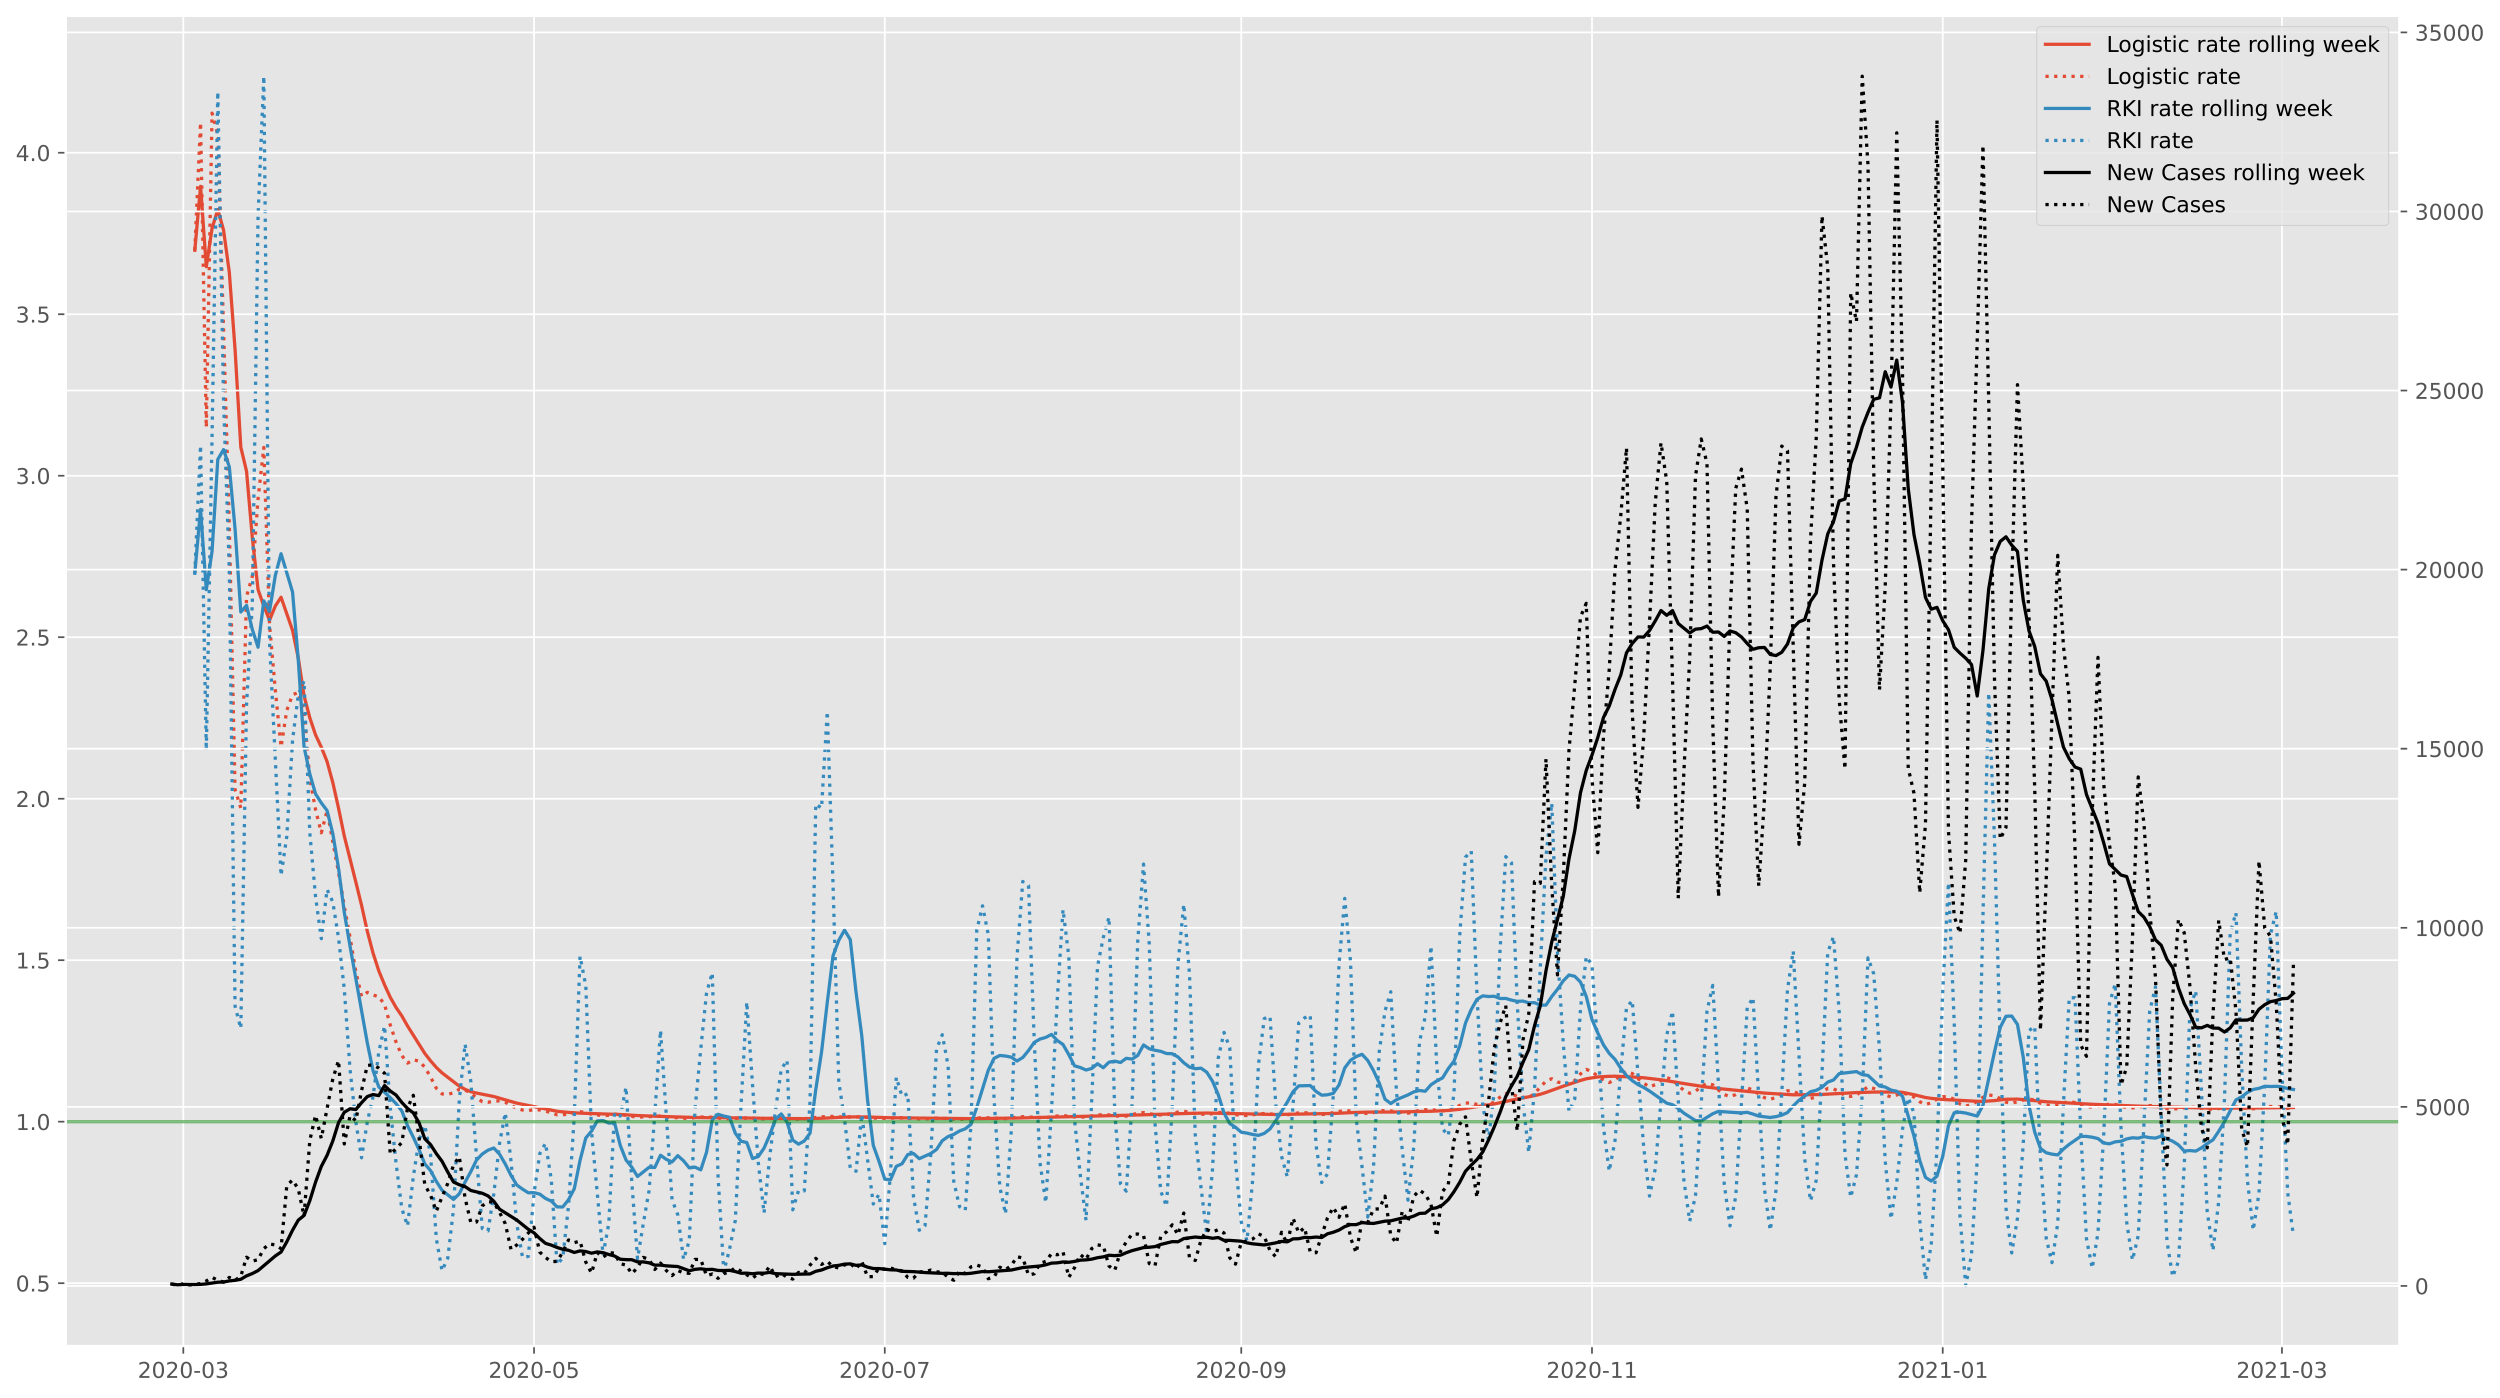 <?xml version="1.0" encoding="utf-8" standalone="no"?>
<!DOCTYPE svg PUBLIC "-//W3C//DTD SVG 1.1//EN"
  "http://www.w3.org/Graphics/SVG/1.1/DTD/svg11.dtd">
<!-- Created with matplotlib (https://matplotlib.org/) -->
<svg height="640.398pt" version="1.1" viewBox="0 0 1145.086 640.398" width="1145.086pt" xmlns="http://www.w3.org/2000/svg" xmlns:xlink="http://www.w3.org/1999/xlink">
 <defs>
  <style type="text/css">*{stroke-linecap:butt;stroke-linejoin:round;}</style>
 </defs>
 <g id="figure_1">
  <g id="patch_1">
   <path d="M 0 640.398 
L 1145.086 640.398 
L 1145.086 0 
L 0 0 
z
" style="fill:#ffffff;"/>
  </g>
  <g id="axes_1">
   <g id="patch_2">
    <path d="M 30.103 616.52 
L 1099.073 616.52 
L 1099.073 7.2 
L 30.103 7.2 
z
" style="fill:#e5e5e5;"/>
   </g>
   <g id="matplotlib.axis_1">
    <g id="xtick_1">
     <g id="line2d_1">
      <path clip-path="url(#p9ae802b023)" d="M 83.96 616.52 
L 83.96 7.2 
" style="fill:none;stroke:#ffffff;stroke-linecap:square;stroke-width:0.8;"/>
     </g>
     <g id="line2d_2">
      <defs>
       <path d="M 0 0 
L 0 3.5 
" id="mb67db89f2b" style="stroke:#555555;stroke-width:0.8;"/>
      </defs>
      <g>
       <use style="fill:#555555;stroke:#555555;stroke-width:0.8;" x="83.96" xlink:href="#mb67db89f2b" y="616.52"/>
      </g>
     </g>
     <g id="text_1">
      <!-- 2020-03 -->
      <g style="fill:#555555;" transform="translate(63.068 631.118)scale(0.1 -0.1)">
       <defs>
        <path d="M 19.188 8.297 
L 53.609 8.297 
L 53.609 0 
L 7.328 0 
L 7.328 8.297 
Q 12.938 14.109 22.625 23.891 
Q 32.328 33.688 34.812 36.531 
Q 39.547 41.844 41.422 45.531 
Q 43.312 49.219 43.312 52.781 
Q 43.312 58.594 39.234 62.25 
Q 35.156 65.922 28.609 65.922 
Q 23.969 65.922 18.812 64.312 
Q 13.672 62.703 7.812 59.422 
L 7.812 69.391 
Q 13.766 71.781 18.938 73 
Q 24.125 74.219 28.422 74.219 
Q 39.75 74.219 46.484 68.547 
Q 53.219 62.891 53.219 53.422 
Q 53.219 48.922 51.531 44.891 
Q 49.859 40.875 45.406 35.406 
Q 44.188 33.984 37.641 27.219 
Q 31.109 20.453 19.188 8.297 
z
" id="DejaVuSans-50"/>
        <path d="M 31.781 66.406 
Q 24.172 66.406 20.328 58.906 
Q 16.5 51.422 16.5 36.375 
Q 16.5 21.391 20.328 13.891 
Q 24.172 6.391 31.781 6.391 
Q 39.453 6.391 43.281 13.891 
Q 47.125 21.391 47.125 36.375 
Q 47.125 51.422 43.281 58.906 
Q 39.453 66.406 31.781 66.406 
z
M 31.781 74.219 
Q 44.047 74.219 50.516 64.516 
Q 56.984 54.828 56.984 36.375 
Q 56.984 17.969 50.516 8.266 
Q 44.047 -1.422 31.781 -1.422 
Q 19.531 -1.422 13.062 8.266 
Q 6.594 17.969 6.594 36.375 
Q 6.594 54.828 13.062 64.516 
Q 19.531 74.219 31.781 74.219 
z
" id="DejaVuSans-48"/>
        <path d="M 4.891 31.391 
L 31.203 31.391 
L 31.203 23.391 
L 4.891 23.391 
z
" id="DejaVuSans-45"/>
        <path d="M 40.578 39.312 
Q 47.656 37.797 51.625 33 
Q 55.609 28.219 55.609 21.188 
Q 55.609 10.406 48.188 4.484 
Q 40.766 -1.422 27.094 -1.422 
Q 22.516 -1.422 17.656 -0.516 
Q 12.797 0.391 7.625 2.203 
L 7.625 11.719 
Q 11.719 9.328 16.594 8.109 
Q 21.484 6.891 26.812 6.891 
Q 36.078 6.891 40.938 10.547 
Q 45.797 14.203 45.797 21.188 
Q 45.797 27.641 41.281 31.266 
Q 36.766 34.906 28.719 34.906 
L 20.219 34.906 
L 20.219 43.016 
L 29.109 43.016 
Q 36.375 43.016 40.234 45.922 
Q 44.094 48.828 44.094 54.297 
Q 44.094 59.906 40.109 62.906 
Q 36.141 65.922 28.719 65.922 
Q 24.656 65.922 20.016 65.031 
Q 15.375 64.156 9.812 62.312 
L 9.812 71.094 
Q 15.438 72.656 20.344 73.438 
Q 25.25 74.219 29.594 74.219 
Q 40.828 74.219 47.359 69.109 
Q 53.906 64.016 53.906 55.328 
Q 53.906 49.266 50.438 45.094 
Q 46.969 40.922 40.578 39.312 
z
" id="DejaVuSans-51"/>
       </defs>
       <use xlink:href="#DejaVuSans-50"/>
       <use x="63.623" xlink:href="#DejaVuSans-48"/>
       <use x="127.246" xlink:href="#DejaVuSans-50"/>
       <use x="190.869" xlink:href="#DejaVuSans-48"/>
       <use x="254.492" xlink:href="#DejaVuSans-45"/>
       <use x="290.576" xlink:href="#DejaVuSans-48"/>
       <use x="354.199" xlink:href="#DejaVuSans-51"/>
      </g>
     </g>
    </g>
    <g id="xtick_2">
     <g id="line2d_3">
      <path clip-path="url(#p9ae802b023)" d="M 244.608 616.52 
L 244.608 7.2 
" style="fill:none;stroke:#ffffff;stroke-linecap:square;stroke-width:0.8;"/>
     </g>
     <g id="line2d_4">
      <g>
       <use style="fill:#555555;stroke:#555555;stroke-width:0.8;" x="244.608" xlink:href="#mb67db89f2b" y="616.52"/>
      </g>
     </g>
     <g id="text_2">
      <!-- 2020-05 -->
      <g style="fill:#555555;" transform="translate(223.717 631.118)scale(0.1 -0.1)">
       <defs>
        <path d="M 10.797 72.906 
L 49.516 72.906 
L 49.516 64.594 
L 19.828 64.594 
L 19.828 46.734 
Q 21.969 47.469 24.109 47.828 
Q 26.266 48.188 28.422 48.188 
Q 40.625 48.188 47.75 41.5 
Q 54.891 34.812 54.891 23.391 
Q 54.891 11.625 47.562 5.094 
Q 40.234 -1.422 26.906 -1.422 
Q 22.312 -1.422 17.547 -0.641 
Q 12.797 0.141 7.719 1.703 
L 7.719 11.625 
Q 12.109 9.234 16.797 8.062 
Q 21.484 6.891 26.703 6.891 
Q 35.156 6.891 40.078 11.328 
Q 45.016 15.766 45.016 23.391 
Q 45.016 31 40.078 35.438 
Q 35.156 39.891 26.703 39.891 
Q 22.75 39.891 18.812 39.016 
Q 14.891 38.141 10.797 36.281 
z
" id="DejaVuSans-53"/>
       </defs>
       <use xlink:href="#DejaVuSans-50"/>
       <use x="63.623" xlink:href="#DejaVuSans-48"/>
       <use x="127.246" xlink:href="#DejaVuSans-50"/>
       <use x="190.869" xlink:href="#DejaVuSans-48"/>
       <use x="254.492" xlink:href="#DejaVuSans-45"/>
       <use x="290.576" xlink:href="#DejaVuSans-48"/>
       <use x="354.199" xlink:href="#DejaVuSans-53"/>
      </g>
     </g>
    </g>
    <g id="xtick_3">
     <g id="line2d_5">
      <path clip-path="url(#p9ae802b023)" d="M 405.257 616.52 
L 405.257 7.2 
" style="fill:none;stroke:#ffffff;stroke-linecap:square;stroke-width:0.8;"/>
     </g>
     <g id="line2d_6">
      <g>
       <use style="fill:#555555;stroke:#555555;stroke-width:0.8;" x="405.257" xlink:href="#mb67db89f2b" y="616.52"/>
      </g>
     </g>
     <g id="text_3">
      <!-- 2020-07 -->
      <g style="fill:#555555;" transform="translate(384.365 631.118)scale(0.1 -0.1)">
       <defs>
        <path d="M 8.203 72.906 
L 55.078 72.906 
L 55.078 68.703 
L 28.609 0 
L 18.312 0 
L 43.219 64.594 
L 8.203 64.594 
z
" id="DejaVuSans-55"/>
       </defs>
       <use xlink:href="#DejaVuSans-50"/>
       <use x="63.623" xlink:href="#DejaVuSans-48"/>
       <use x="127.246" xlink:href="#DejaVuSans-50"/>
       <use x="190.869" xlink:href="#DejaVuSans-48"/>
       <use x="254.492" xlink:href="#DejaVuSans-45"/>
       <use x="290.576" xlink:href="#DejaVuSans-48"/>
       <use x="354.199" xlink:href="#DejaVuSans-55"/>
      </g>
     </g>
    </g>
    <g id="xtick_4">
     <g id="line2d_7">
      <path clip-path="url(#p9ae802b023)" d="M 568.538 616.52 
L 568.538 7.2 
" style="fill:none;stroke:#ffffff;stroke-linecap:square;stroke-width:0.8;"/>
     </g>
     <g id="line2d_8">
      <g>
       <use style="fill:#555555;stroke:#555555;stroke-width:0.8;" x="568.538" xlink:href="#mb67db89f2b" y="616.52"/>
      </g>
     </g>
     <g id="text_4">
      <!-- 2020-09 -->
      <g style="fill:#555555;" transform="translate(547.647 631.118)scale(0.1 -0.1)">
       <defs>
        <path d="M 10.984 1.516 
L 10.984 10.5 
Q 14.703 8.734 18.5 7.812 
Q 22.312 6.891 25.984 6.891 
Q 35.75 6.891 40.891 13.453 
Q 46.047 20.016 46.781 33.406 
Q 43.953 29.203 39.594 26.953 
Q 35.25 24.703 29.984 24.703 
Q 19.047 24.703 12.672 31.312 
Q 6.297 37.938 6.297 49.422 
Q 6.297 60.641 12.938 67.422 
Q 19.578 74.219 30.609 74.219 
Q 43.266 74.219 49.922 64.516 
Q 56.594 54.828 56.594 36.375 
Q 56.594 19.141 48.406 8.859 
Q 40.234 -1.422 26.422 -1.422 
Q 22.703 -1.422 18.891 -0.688 
Q 15.094 0.047 10.984 1.516 
z
M 30.609 32.422 
Q 37.25 32.422 41.125 36.953 
Q 45.016 41.5 45.016 49.422 
Q 45.016 57.281 41.125 61.844 
Q 37.25 66.406 30.609 66.406 
Q 23.969 66.406 20.094 61.844 
Q 16.219 57.281 16.219 49.422 
Q 16.219 41.5 20.094 36.953 
Q 23.969 32.422 30.609 32.422 
z
" id="DejaVuSans-57"/>
       </defs>
       <use xlink:href="#DejaVuSans-50"/>
       <use x="63.623" xlink:href="#DejaVuSans-48"/>
       <use x="127.246" xlink:href="#DejaVuSans-50"/>
       <use x="190.869" xlink:href="#DejaVuSans-48"/>
       <use x="254.492" xlink:href="#DejaVuSans-45"/>
       <use x="290.576" xlink:href="#DejaVuSans-48"/>
       <use x="354.199" xlink:href="#DejaVuSans-57"/>
      </g>
     </g>
    </g>
    <g id="xtick_5">
     <g id="line2d_9">
      <path clip-path="url(#p9ae802b023)" d="M 729.187 616.52 
L 729.187 7.2 
" style="fill:none;stroke:#ffffff;stroke-linecap:square;stroke-width:0.8;"/>
     </g>
     <g id="line2d_10">
      <g>
       <use style="fill:#555555;stroke:#555555;stroke-width:0.8;" x="729.187" xlink:href="#mb67db89f2b" y="616.52"/>
      </g>
     </g>
     <g id="text_5">
      <!-- 2020-11 -->
      <g style="fill:#555555;" transform="translate(708.295 631.118)scale(0.1 -0.1)">
       <defs>
        <path d="M 12.406 8.297 
L 28.516 8.297 
L 28.516 63.922 
L 10.984 60.406 
L 10.984 69.391 
L 28.422 72.906 
L 38.281 72.906 
L 38.281 8.297 
L 54.391 8.297 
L 54.391 0 
L 12.406 0 
z
" id="DejaVuSans-49"/>
       </defs>
       <use xlink:href="#DejaVuSans-50"/>
       <use x="63.623" xlink:href="#DejaVuSans-48"/>
       <use x="127.246" xlink:href="#DejaVuSans-50"/>
       <use x="190.869" xlink:href="#DejaVuSans-48"/>
       <use x="254.492" xlink:href="#DejaVuSans-45"/>
       <use x="290.576" xlink:href="#DejaVuSans-49"/>
       <use x="354.199" xlink:href="#DejaVuSans-49"/>
      </g>
     </g>
    </g>
    <g id="xtick_6">
     <g id="line2d_11">
      <path clip-path="url(#p9ae802b023)" d="M 889.835 616.52 
L 889.835 7.2 
" style="fill:none;stroke:#ffffff;stroke-linecap:square;stroke-width:0.8;"/>
     </g>
     <g id="line2d_12">
      <g>
       <use style="fill:#555555;stroke:#555555;stroke-width:0.8;" x="889.835" xlink:href="#mb67db89f2b" y="616.52"/>
      </g>
     </g>
     <g id="text_6">
      <!-- 2021-01 -->
      <g style="fill:#555555;" transform="translate(868.944 631.118)scale(0.1 -0.1)">
       <use xlink:href="#DejaVuSans-50"/>
       <use x="63.623" xlink:href="#DejaVuSans-48"/>
       <use x="127.246" xlink:href="#DejaVuSans-50"/>
       <use x="190.869" xlink:href="#DejaVuSans-49"/>
       <use x="254.492" xlink:href="#DejaVuSans-45"/>
       <use x="290.576" xlink:href="#DejaVuSans-48"/>
       <use x="354.199" xlink:href="#DejaVuSans-49"/>
      </g>
     </g>
    </g>
    <g id="xtick_7">
     <g id="line2d_13">
      <path clip-path="url(#p9ae802b023)" d="M 1045.216 616.52 
L 1045.216 7.2 
" style="fill:none;stroke:#ffffff;stroke-linecap:square;stroke-width:0.8;"/>
     </g>
     <g id="line2d_14">
      <g>
       <use style="fill:#555555;stroke:#555555;stroke-width:0.8;" x="1045.216" xlink:href="#mb67db89f2b" y="616.52"/>
      </g>
     </g>
     <g id="text_7">
      <!-- 2021-03 -->
      <g style="fill:#555555;" transform="translate(1024.325 631.118)scale(0.1 -0.1)">
       <use xlink:href="#DejaVuSans-50"/>
       <use x="63.623" xlink:href="#DejaVuSans-48"/>
       <use x="127.246" xlink:href="#DejaVuSans-50"/>
       <use x="190.869" xlink:href="#DejaVuSans-49"/>
       <use x="254.492" xlink:href="#DejaVuSans-45"/>
       <use x="290.576" xlink:href="#DejaVuSans-48"/>
       <use x="354.199" xlink:href="#DejaVuSans-51"/>
      </g>
     </g>
    </g>
   </g>
   <g id="matplotlib.axis_2">
    <g id="ytick_1">
     <g id="line2d_15">
      <path clip-path="url(#p9ae802b023)" d="M 30.103 587.741 
L 1099.073 587.741 
" style="fill:none;stroke:#ffffff;stroke-linecap:square;stroke-width:0.8;"/>
     </g>
     <g id="line2d_16">
      <defs>
       <path d="M 0 0 
L -3.5 0 
" id="m97403320dd" style="stroke:#555555;stroke-width:0.8;"/>
      </defs>
      <g>
       <use style="fill:#555555;stroke:#555555;stroke-width:0.8;" x="30.103" xlink:href="#m97403320dd" y="587.741"/>
      </g>
     </g>
     <g id="text_8">
      <!-- 0.5 -->
      <g style="fill:#555555;" transform="translate(7.2 591.541)scale(0.1 -0.1)">
       <defs>
        <path d="M 10.688 12.406 
L 21 12.406 
L 21 0 
L 10.688 0 
z
" id="DejaVuSans-46"/>
       </defs>
       <use xlink:href="#DejaVuSans-48"/>
       <use x="63.623" xlink:href="#DejaVuSans-46"/>
       <use x="95.41" xlink:href="#DejaVuSans-53"/>
      </g>
     </g>
    </g>
    <g id="ytick_2">
     <g id="line2d_17">
      <path clip-path="url(#p9ae802b023)" d="M 30.103 513.773 
L 1099.073 513.773 
" style="fill:none;stroke:#ffffff;stroke-linecap:square;stroke-width:0.8;"/>
     </g>
     <g id="line2d_18">
      <g>
       <use style="fill:#555555;stroke:#555555;stroke-width:0.8;" x="30.103" xlink:href="#m97403320dd" y="513.773"/>
      </g>
     </g>
     <g id="text_9">
      <!-- 1.0 -->
      <g style="fill:#555555;" transform="translate(7.2 517.572)scale(0.1 -0.1)">
       <use xlink:href="#DejaVuSans-49"/>
       <use x="63.623" xlink:href="#DejaVuSans-46"/>
       <use x="95.41" xlink:href="#DejaVuSans-48"/>
      </g>
     </g>
    </g>
    <g id="ytick_3">
     <g id="line2d_19">
      <path clip-path="url(#p9ae802b023)" d="M 30.103 439.805 
L 1099.073 439.805 
" style="fill:none;stroke:#ffffff;stroke-linecap:square;stroke-width:0.8;"/>
     </g>
     <g id="line2d_20">
      <g>
       <use style="fill:#555555;stroke:#555555;stroke-width:0.8;" x="30.103" xlink:href="#m97403320dd" y="439.805"/>
      </g>
     </g>
     <g id="text_10">
      <!-- 1.5 -->
      <g style="fill:#555555;" transform="translate(7.2 443.604)scale(0.1 -0.1)">
       <use xlink:href="#DejaVuSans-49"/>
       <use x="63.623" xlink:href="#DejaVuSans-46"/>
       <use x="95.41" xlink:href="#DejaVuSans-53"/>
      </g>
     </g>
    </g>
    <g id="ytick_4">
     <g id="line2d_21">
      <path clip-path="url(#p9ae802b023)" d="M 30.103 365.837 
L 1099.073 365.837 
" style="fill:none;stroke:#ffffff;stroke-linecap:square;stroke-width:0.8;"/>
     </g>
     <g id="line2d_22">
      <g>
       <use style="fill:#555555;stroke:#555555;stroke-width:0.8;" x="30.103" xlink:href="#m97403320dd" y="365.837"/>
      </g>
     </g>
     <g id="text_11">
      <!-- 2.0 -->
      <g style="fill:#555555;" transform="translate(7.2 369.636)scale(0.1 -0.1)">
       <use xlink:href="#DejaVuSans-50"/>
       <use x="63.623" xlink:href="#DejaVuSans-46"/>
       <use x="95.41" xlink:href="#DejaVuSans-48"/>
      </g>
     </g>
    </g>
    <g id="ytick_5">
     <g id="line2d_23">
      <path clip-path="url(#p9ae802b023)" d="M 30.103 291.869 
L 1099.073 291.869 
" style="fill:none;stroke:#ffffff;stroke-linecap:square;stroke-width:0.8;"/>
     </g>
     <g id="line2d_24">
      <g>
       <use style="fill:#555555;stroke:#555555;stroke-width:0.8;" x="30.103" xlink:href="#m97403320dd" y="291.869"/>
      </g>
     </g>
     <g id="text_12">
      <!-- 2.5 -->
      <g style="fill:#555555;" transform="translate(7.2 295.668)scale(0.1 -0.1)">
       <use xlink:href="#DejaVuSans-50"/>
       <use x="63.623" xlink:href="#DejaVuSans-46"/>
       <use x="95.41" xlink:href="#DejaVuSans-53"/>
      </g>
     </g>
    </g>
    <g id="ytick_6">
     <g id="line2d_25">
      <path clip-path="url(#p9ae802b023)" d="M 30.103 217.9 
L 1099.073 217.9 
" style="fill:none;stroke:#ffffff;stroke-linecap:square;stroke-width:0.8;"/>
     </g>
     <g id="line2d_26">
      <g>
       <use style="fill:#555555;stroke:#555555;stroke-width:0.8;" x="30.103" xlink:href="#m97403320dd" y="217.9"/>
      </g>
     </g>
     <g id="text_13">
      <!-- 3.0 -->
      <g style="fill:#555555;" transform="translate(7.2 221.7)scale(0.1 -0.1)">
       <use xlink:href="#DejaVuSans-51"/>
       <use x="63.623" xlink:href="#DejaVuSans-46"/>
       <use x="95.41" xlink:href="#DejaVuSans-48"/>
      </g>
     </g>
    </g>
    <g id="ytick_7">
     <g id="line2d_27">
      <path clip-path="url(#p9ae802b023)" d="M 30.103 143.932 
L 1099.073 143.932 
" style="fill:none;stroke:#ffffff;stroke-linecap:square;stroke-width:0.8;"/>
     </g>
     <g id="line2d_28">
      <g>
       <use style="fill:#555555;stroke:#555555;stroke-width:0.8;" x="30.103" xlink:href="#m97403320dd" y="143.932"/>
      </g>
     </g>
     <g id="text_14">
      <!-- 3.5 -->
      <g style="fill:#555555;" transform="translate(7.2 147.732)scale(0.1 -0.1)">
       <use xlink:href="#DejaVuSans-51"/>
       <use x="63.623" xlink:href="#DejaVuSans-46"/>
       <use x="95.41" xlink:href="#DejaVuSans-53"/>
      </g>
     </g>
    </g>
    <g id="ytick_8">
     <g id="line2d_29">
      <path clip-path="url(#p9ae802b023)" d="M 30.103 69.964 
L 1099.073 69.964 
" style="fill:none;stroke:#ffffff;stroke-linecap:square;stroke-width:0.8;"/>
     </g>
     <g id="line2d_30">
      <g>
       <use style="fill:#555555;stroke:#555555;stroke-width:0.8;" x="30.103" xlink:href="#m97403320dd" y="69.964"/>
      </g>
     </g>
     <g id="text_15">
      <!-- 4.0 -->
      <g style="fill:#555555;" transform="translate(7.2 73.763)scale(0.1 -0.1)">
       <defs>
        <path d="M 37.797 64.312 
L 12.891 25.391 
L 37.797 25.391 
z
M 35.203 72.906 
L 47.609 72.906 
L 47.609 25.391 
L 58.016 25.391 
L 58.016 17.188 
L 47.609 17.188 
L 47.609 0 
L 37.797 0 
L 37.797 17.188 
L 4.891 17.188 
L 4.891 26.703 
z
" id="DejaVuSans-52"/>
       </defs>
       <use xlink:href="#DejaVuSans-52"/>
       <use x="63.623" xlink:href="#DejaVuSans-46"/>
       <use x="95.41" xlink:href="#DejaVuSans-48"/>
      </g>
     </g>
    </g>
   </g>
   <g id="line2d_31">
    <path clip-path="url(#p9ae802b023)" d="M 89.227 114.623 
L 91.861 85.358 
L 94.494 122.161 
L 97.128 104.577 
L 99.761 95.993 
L 102.395 105.393 
L 105.028 124.688 
L 107.662 159.98 
L 110.296 204.839 
L 112.929 215.896 
L 115.563 246.205 
L 118.196 270.04 
L 120.83 277.546 
L 123.464 284.089 
L 126.097 277.558 
L 128.731 273.557 
L 133.998 288.756 
L 136.631 301.426 
L 139.265 318.693 
L 141.899 328.756 
L 144.532 336.593 
L 147.166 342.213 
L 149.799 348.789 
L 152.433 358.421 
L 155.066 370.194 
L 157.7 382.964 
L 162.967 403.94 
L 165.601 414.648 
L 168.234 426.53 
L 170.868 436.546 
L 173.502 444.68 
L 176.135 451.092 
L 178.769 456.832 
L 181.402 461.453 
L 184.036 465.317 
L 186.669 469.947 
L 194.57 482.503 
L 197.204 485.891 
L 199.837 488.912 
L 202.471 491.425 
L 210.372 497.467 
L 213.005 498.956 
L 215.639 500.028 
L 218.272 500.658 
L 226.173 502.236 
L 236.707 505.279 
L 255.143 508.999 
L 260.41 509.522 
L 265.677 509.863 
L 284.112 510.475 
L 292.013 510.958 
L 302.547 511.342 
L 318.348 511.856 
L 323.616 511.937 
L 328.883 511.936 
L 357.852 512.303 
L 371.02 512.386 
L 378.921 512.091 
L 386.821 511.659 
L 392.089 511.566 
L 397.356 511.631 
L 407.89 511.969 
L 444.76 512.38 
L 465.829 512.095 
L 523.768 510.618 
L 544.836 509.962 
L 552.737 509.816 
L 563.271 510.019 
L 584.34 510.475 
L 610.676 510.01 
L 621.21 509.524 
L 626.477 509.383 
L 639.645 509.328 
L 655.447 508.991 
L 663.347 508.626 
L 668.615 508.092 
L 679.149 506.464 
L 684.416 505.657 
L 689.683 504.507 
L 694.95 503.391 
L 702.851 501.855 
L 705.485 501.211 
L 708.118 500.378 
L 716.019 497.513 
L 721.286 495.767 
L 723.92 494.885 
L 726.553 494.123 
L 731.82 493.275 
L 737.088 492.993 
L 739.721 492.948 
L 747.622 493.293 
L 752.889 493.65 
L 760.79 494.593 
L 773.958 496.725 
L 781.858 497.931 
L 787.126 498.586 
L 808.194 500.671 
L 821.362 501.464 
L 829.263 501.394 
L 834.53 501.289 
L 850.332 500.444 
L 858.232 500.206 
L 868.767 500.177 
L 871.4 500.331 
L 876.667 501.391 
L 881.934 502.692 
L 884.568 503.085 
L 889.835 503.59 
L 905.637 504.422 
L 908.27 504.464 
L 913.537 504.114 
L 918.805 503.503 
L 924.072 503.429 
L 929.339 503.87 
L 937.24 504.637 
L 958.308 505.793 
L 979.377 506.631 
L 1013.613 507.611 
L 1034.682 507.471 
L 1050.484 507.282 
L 1050.484 507.282 
" style="fill:none;stroke:#e24a33;stroke-linecap:square;stroke-width:1.5;"/>
   </g>
   <g id="line2d_32">
    <path clip-path="url(#p9ae802b023)" d="M 89.227 114.623 
L 91.861 56.093 
L 94.494 195.766 
L 97.128 51.825 
L 99.761 61.656 
L 105.028 240.455 
L 107.662 361.665 
L 110.296 370.111 
L 112.929 273.161 
L 115.563 263.994 
L 118.196 228.497 
L 120.83 204.94 
L 123.464 286.253 
L 126.097 315.948 
L 128.731 342.104 
L 131.364 325.338 
L 133.998 318.214 
L 136.631 317.186 
L 139.265 325.809 
L 141.899 356.689 
L 144.532 370.808 
L 147.166 381.446 
L 149.799 371.37 
L 155.066 399.6 
L 157.7 415.195 
L 160.334 429.369 
L 162.967 444.958 
L 165.601 456.409 
L 168.234 454.54 
L 170.868 455.748 
L 173.502 456.539 
L 176.135 460.083 
L 178.769 469.55 
L 181.402 477.303 
L 184.036 483.458 
L 186.669 486.951 
L 189.303 485.411 
L 191.937 486.044 
L 194.57 488.801 
L 197.204 493.271 
L 199.837 498.448 
L 202.471 501.047 
L 205.104 501.279 
L 207.738 500.51 
L 210.372 498.911 
L 213.005 499.224 
L 215.639 500.774 
L 218.272 502.859 
L 220.906 504.614 
L 223.54 504.878 
L 226.173 504.394 
L 228.807 504.224 
L 231.44 504.872 
L 234.074 506.343 
L 236.707 507.628 
L 239.341 508.434 
L 241.975 508.738 
L 244.608 508.173 
L 247.242 508.399 
L 249.875 508.92 
L 252.509 509.705 
L 255.143 510.622 
L 257.776 510.635 
L 265.677 509.23 
L 268.31 509.505 
L 270.944 510.363 
L 273.578 510.628 
L 276.211 511.046 
L 278.845 510.821 
L 281.478 510.339 
L 286.745 510.825 
L 289.379 511.347 
L 292.013 511.7 
L 302.547 511.224 
L 307.814 511.931 
L 310.448 511.958 
L 313.081 512.193 
L 315.715 512.26 
L 318.348 511.885 
L 320.982 511.634 
L 326.249 511.72 
L 331.516 512.489 
L 336.783 512.26 
L 339.417 512.103 
L 342.051 512.138 
L 349.951 512.49 
L 352.585 512.286 
L 357.852 512.255 
L 360.486 512.313 
L 363.119 512.606 
L 371.02 512.25 
L 373.654 511.79 
L 378.921 511.346 
L 381.554 511.386 
L 384.188 511.603 
L 394.722 511.58 
L 399.989 512.131 
L 402.623 512.117 
L 405.257 512.29 
L 410.524 511.962 
L 413.157 512.023 
L 421.058 512.461 
L 423.692 512.481 
L 428.959 512.196 
L 434.226 512.321 
L 436.86 512.535 
L 442.127 512.545 
L 450.027 511.93 
L 460.562 512.362 
L 463.195 512.092 
L 465.829 511.676 
L 468.462 511.49 
L 478.997 511.986 
L 484.264 511.174 
L 486.898 510.948 
L 492.165 511.563 
L 494.798 511.562 
L 497.432 511.721 
L 500.065 511.152 
L 502.699 510.705 
L 505.333 510.544 
L 507.966 510.683 
L 510.6 511.12 
L 513.233 511.255 
L 515.867 511.193 
L 521.134 509.893 
L 523.768 509.599 
L 526.401 510.027 
L 529.035 510.644 
L 534.302 510.65 
L 536.936 509.936 
L 539.569 509.369 
L 542.203 508.966 
L 544.836 509.469 
L 547.47 510.144 
L 550.103 510.257 
L 552.737 510.574 
L 558.004 509.58 
L 560.638 509.471 
L 565.905 510.571 
L 571.172 510.956 
L 573.806 510.639 
L 576.439 510.127 
L 579.073 510.043 
L 581.706 510.22 
L 584.34 510.535 
L 586.974 510.521 
L 589.607 510.655 
L 592.241 510.125 
L 594.874 509.736 
L 597.508 509.678 
L 600.141 509.826 
L 602.775 510.411 
L 605.409 510.47 
L 608.042 510.329 
L 610.676 509.623 
L 615.943 508.583 
L 618.577 508.927 
L 621.21 509.671 
L 623.844 509.747 
L 626.477 510.064 
L 629.111 509.639 
L 631.744 508.977 
L 634.378 508.629 
L 637.012 508.85 
L 639.645 509.389 
L 642.279 509.449 
L 644.912 509.852 
L 647.546 509.293 
L 650.179 508.534 
L 655.447 508.098 
L 658.08 508.711 
L 660.714 508.764 
L 663.347 508.665 
L 665.981 507.809 
L 668.615 506.278 
L 671.248 505.31 
L 673.882 505.058 
L 676.515 505.922 
L 679.149 506.205 
L 681.782 506.107 
L 684.416 504.72 
L 687.05 502.547 
L 689.683 500.993 
L 692.317 500.966 
L 694.95 502.202 
L 700.217 502.931 
L 702.851 500.726 
L 705.485 498.043 
L 708.118 495.164 
L 710.752 494.1 
L 713.385 495.614 
L 718.653 496.492 
L 721.286 494.946 
L 723.92 491.868 
L 726.553 489.828 
L 729.187 490.793 
L 731.82 492.984 
L 734.454 494.686 
L 737.088 495.846 
L 739.721 494.63 
L 742.355 492.415 
L 744.988 490.782 
L 747.622 491.709 
L 750.255 494.034 
L 752.889 496.135 
L 755.523 497.836 
L 758.156 496.825 
L 760.79 494.827 
L 763.423 493.626 
L 766.057 494.409 
L 768.691 497.194 
L 771.324 499.454 
L 773.958 500.74 
L 776.591 499.873 
L 779.225 497.601 
L 781.858 496.247 
L 784.492 496.877 
L 787.126 499.311 
L 789.759 501.346 
L 792.393 502.301 
L 795.026 501.361 
L 797.66 499.517 
L 800.294 498.36 
L 802.927 499.221 
L 805.561 501.176 
L 808.194 502.763 
L 810.828 503.567 
L 813.461 502.571 
L 816.095 500.876 
L 818.729 499.604 
L 821.362 499.693 
L 826.629 502.661 
L 829.263 503.127 
L 831.896 502.452 
L 834.53 500.262 
L 837.164 498.533 
L 839.797 498.79 
L 842.431 499.883 
L 845.064 501.95 
L 847.698 502.183 
L 850.332 501.504 
L 855.599 497.779 
L 858.232 498.543 
L 860.866 499.852 
L 863.499 501.567 
L 866.133 502.392 
L 871.4 500.675 
L 874.034 501.276 
L 876.667 502.468 
L 879.301 504.633 
L 881.934 505.889 
L 884.568 505.147 
L 887.202 503.401 
L 889.835 502.312 
L 892.469 502.37 
L 895.102 503.547 
L 897.736 505.657 
L 900.37 506.655 
L 903.003 505.907 
L 905.637 504.506 
L 908.27 502.603 
L 910.904 501.523 
L 913.537 501.95 
L 916.171 503.194 
L 918.805 504.836 
L 921.438 505.277 
L 924.072 504.622 
L 926.705 503.834 
L 929.339 503.379 
L 931.972 503.864 
L 934.606 505.31 
L 937.24 506.175 
L 939.873 506.384 
L 942.507 505.883 
L 945.14 505.066 
L 947.774 504.688 
L 950.408 504.978 
L 953.041 506.006 
L 955.675 506.852 
L 958.308 507.081 
L 960.942 506.687 
L 966.209 505.722 
L 968.843 505.866 
L 971.476 506.72 
L 974.11 507.275 
L 976.743 507.451 
L 979.377 507.228 
L 982.011 506.71 
L 984.644 506.4 
L 987.278 506.471 
L 992.545 507.784 
L 995.178 507.938 
L 997.812 507.817 
L 1003.079 507.104 
L 1005.713 507.231 
L 1010.98 508.01 
L 1013.613 508.053 
L 1018.881 507.452 
L 1021.514 507.092 
L 1024.148 507.078 
L 1029.415 507.792 
L 1032.049 507.857 
L 1037.316 507.198 
L 1039.949 506.809 
L 1042.583 506.809 
L 1047.85 507.645 
L 1050.484 507.681 
L 1050.484 507.681 
" style="fill:none;stroke:#e24a33;stroke-dasharray:1.5,2.475;stroke-dashoffset:0;stroke-width:1.5;"/>
   </g>
   <g id="line2d_33">
    <path clip-path="url(#p9ae802b023)" d="M 89.227 262.561 
L 91.861 233.296 
L 94.494 270.099 
L 97.128 252.516 
L 99.761 210.419 
L 102.395 205.938 
L 105.028 213.84 
L 107.662 242.173 
L 110.296 280.318 
L 112.929 277.305 
L 115.563 288.303 
L 118.196 296.443 
L 120.83 275.21 
L 123.464 279.936 
L 126.097 263.631 
L 128.731 253.633 
L 133.998 271.173 
L 136.631 302.487 
L 139.265 342.056 
L 141.899 354.496 
L 144.532 363.635 
L 147.166 367.762 
L 149.799 371.24 
L 152.433 381.816 
L 155.066 397.732 
L 157.7 417.916 
L 160.334 433.409 
L 168.234 477.667 
L 170.868 490.414 
L 173.502 497.869 
L 178.769 502.781 
L 181.402 505.498 
L 184.036 508.818 
L 186.669 515.622 
L 189.303 520.866 
L 191.937 526.618 
L 194.57 533.119 
L 197.204 536.166 
L 199.837 541.105 
L 202.471 545.177 
L 207.738 549.371 
L 210.372 546.782 
L 213.005 541.459 
L 215.639 536.662 
L 218.272 531.335 
L 220.906 528.579 
L 223.54 526.807 
L 226.173 525.83 
L 228.807 528.65 
L 231.44 533.154 
L 234.074 538.404 
L 236.707 542.773 
L 239.341 544.666 
L 241.975 546.333 
L 244.608 546.282 
L 247.242 546.951 
L 249.875 548.943 
L 252.509 550.14 
L 255.143 552.805 
L 257.776 552.824 
L 260.41 549.495 
L 263.043 544.457 
L 265.677 531.544 
L 268.31 521.232 
L 270.944 518.089 
L 273.578 513.433 
L 276.211 513.246 
L 278.845 514.421 
L 281.478 514.217 
L 284.112 524.674 
L 286.745 531.317 
L 289.379 534.603 
L 292.013 538.88 
L 297.28 534.68 
L 299.913 534.754 
L 302.547 529.146 
L 305.181 531.033 
L 307.814 532.199 
L 310.448 529.317 
L 313.081 531.668 
L 315.715 534.937 
L 318.348 534.613 
L 320.982 535.82 
L 323.616 527.757 
L 326.249 512.91 
L 328.883 510.377 
L 331.516 511.189 
L 334.15 511.742 
L 336.783 519.023 
L 339.417 522.716 
L 342.051 523.316 
L 344.684 530.636 
L 347.318 529.747 
L 349.951 525.903 
L 352.585 519.821 
L 355.219 512.585 
L 357.852 510.222 
L 360.486 514.033 
L 363.119 522.222 
L 365.753 524.06 
L 368.386 522.609 
L 371.02 519.044 
L 373.654 499.023 
L 376.287 481.945 
L 378.921 459.12 
L 381.554 437.805 
L 384.188 430.696 
L 386.821 426 
L 389.455 430.359 
L 392.089 454.39 
L 394.722 474.426 
L 397.356 503.681 
L 399.989 524.616 
L 402.623 531.967 
L 405.257 540.112 
L 407.89 540.369 
L 410.524 534.226 
L 413.157 533.044 
L 415.791 528.807 
L 418.424 528.349 
L 421.058 530.701 
L 426.325 528.349 
L 428.959 526.502 
L 431.592 522.474 
L 434.226 520.599 
L 436.86 519.584 
L 439.493 518.037 
L 442.127 517.021 
L 444.76 514.996 
L 447.394 507.209 
L 452.661 490.229 
L 455.295 484.764 
L 457.928 483.457 
L 460.562 483.694 
L 463.195 484.211 
L 465.829 485.971 
L 468.462 484.379 
L 471.096 481.179 
L 473.73 477.466 
L 476.363 475.913 
L 478.997 475.182 
L 481.63 473.803 
L 484.264 476.582 
L 486.898 478.422 
L 489.531 483.043 
L 492.165 488.185 
L 494.798 488.952 
L 497.432 490.106 
L 500.065 489.393 
L 502.699 487.226 
L 505.333 489.059 
L 507.966 486.503 
L 510.6 486.054 
L 513.233 486.656 
L 515.867 484.745 
L 518.5 485.105 
L 521.134 483.432 
L 523.768 478.618 
L 526.401 480.374 
L 529.035 481.066 
L 531.668 481.552 
L 534.302 482.54 
L 536.936 482.652 
L 539.569 484.136 
L 542.203 486.765 
L 544.836 488.75 
L 547.47 489.506 
L 550.103 489.26 
L 552.737 491.105 
L 555.371 495.226 
L 558.004 501.406 
L 560.638 509.794 
L 563.271 514.598 
L 565.905 516.335 
L 568.538 518.586 
L 571.172 519.011 
L 573.806 519.639 
L 576.439 520.04 
L 579.073 519.136 
L 581.706 517.086 
L 584.34 513.329 
L 589.607 504.833 
L 592.241 500.053 
L 594.874 497.355 
L 600.141 497.227 
L 602.775 499.911 
L 605.409 501.633 
L 608.042 501.443 
L 610.676 500.791 
L 613.309 496.97 
L 615.943 489.147 
L 618.577 485.644 
L 621.21 483.937 
L 623.844 482.902 
L 626.477 485.722 
L 629.111 490.398 
L 631.744 496.102 
L 634.378 503.475 
L 637.012 505.449 
L 639.645 503.689 
L 644.912 501.49 
L 647.546 500.123 
L 650.179 499.467 
L 652.813 499.839 
L 655.447 496.846 
L 658.08 495.109 
L 660.714 493.731 
L 663.347 489.502 
L 665.981 486.003 
L 668.615 479.025 
L 671.248 468.581 
L 673.882 462.363 
L 676.515 457.735 
L 679.149 456.137 
L 681.782 456.435 
L 684.416 456.319 
L 687.05 457.351 
L 689.683 457.318 
L 692.317 458.092 
L 694.95 458.653 
L 697.584 458.526 
L 700.217 459.329 
L 702.851 459.248 
L 705.485 460.392 
L 708.118 460.366 
L 710.752 456.457 
L 713.385 453.127 
L 716.019 449.249 
L 718.653 446.583 
L 721.286 447.166 
L 723.92 449.824 
L 726.553 456.397 
L 729.187 466.978 
L 731.82 473.073 
L 734.454 478.601 
L 737.088 482.495 
L 739.721 485.227 
L 742.355 489.295 
L 744.988 492.632 
L 747.622 494.969 
L 750.255 496.788 
L 752.889 498.095 
L 755.523 499.726 
L 763.423 505.294 
L 766.057 505.993 
L 768.691 507.695 
L 771.324 509.885 
L 776.591 513.265 
L 779.225 513.392 
L 784.492 510.131 
L 787.126 509.056 
L 795.026 509.607 
L 797.66 509.718 
L 800.294 509.493 
L 802.927 510.291 
L 805.561 511.207 
L 810.828 511.848 
L 813.461 511.452 
L 816.095 510.789 
L 818.729 509.597 
L 821.362 506.553 
L 823.996 503.945 
L 829.263 500.051 
L 831.896 499.393 
L 834.53 498.046 
L 837.164 495.629 
L 839.797 494.684 
L 842.431 491.743 
L 850.332 490.828 
L 852.965 492.226 
L 855.599 492.573 
L 860.866 497.448 
L 863.499 497.892 
L 866.133 499.303 
L 868.767 499.829 
L 871.4 502.113 
L 876.667 520.377 
L 879.301 531.531 
L 881.934 539.282 
L 884.568 540.952 
L 887.202 538.699 
L 889.835 529.669 
L 892.469 515.591 
L 895.102 509.689 
L 897.736 509.435 
L 900.37 509.814 
L 905.637 511.203 
L 908.27 506.24 
L 913.537 481.811 
L 916.171 470.56 
L 918.805 465.49 
L 921.438 465.371 
L 924.072 469.235 
L 926.705 484.21 
L 929.339 506.316 
L 931.972 518.561 
L 934.606 526.028 
L 937.24 528.008 
L 939.873 528.643 
L 942.507 528.979 
L 945.14 526.288 
L 947.774 524.143 
L 953.041 520.482 
L 955.675 520.513 
L 958.308 520.879 
L 960.942 521.502 
L 963.575 523.531 
L 966.209 523.911 
L 968.843 523 
L 971.476 522.738 
L 974.11 521.66 
L 976.743 521.132 
L 979.377 521.318 
L 982.011 520.593 
L 984.644 521.073 
L 987.278 521.286 
L 989.911 520.388 
L 992.545 521.64 
L 995.178 522.724 
L 997.812 524.407 
L 1000.446 527.195 
L 1003.079 526.999 
L 1005.713 527.253 
L 1008.346 525.75 
L 1010.98 523.807 
L 1013.613 522.095 
L 1016.247 518.16 
L 1018.881 513.817 
L 1024.148 503.79 
L 1026.781 502.359 
L 1029.415 500.344 
L 1032.049 499.011 
L 1034.682 498.496 
L 1037.316 497.556 
L 1039.949 497.653 
L 1042.583 497.572 
L 1045.216 497.847 
L 1047.85 498.62 
L 1050.484 499.014 
L 1050.484 499.014 
" style="fill:none;stroke:#348abd;stroke-linecap:square;stroke-width:1.5;"/>
   </g>
   <g id="line2d_34">
    <path clip-path="url(#p9ae802b023)" d="M 89.227 262.561 
L 91.861 204.031 
L 94.494 343.705 
L 97.128 199.766 
L 99.761 42.032 
L 102.395 183.531 
L 105.028 261.252 
L 107.662 460.895 
L 110.296 471.047 
L 112.929 322.612 
L 115.563 276.755 
L 118.196 99.011 
L 120.83 34.896 
L 123.464 294.339 
L 128.731 401.06 
L 131.364 383.068 
L 133.998 339.076 
L 136.631 318.211 
L 139.265 311.877 
L 141.899 381.42 
L 144.532 410.73 
L 147.166 429.954 
L 149.799 407.41 
L 152.433 413.109 
L 155.066 429.625 
L 157.7 453.166 
L 160.334 489.869 
L 162.967 513.705 
L 165.601 530.298 
L 168.234 513.9 
L 170.868 502.331 
L 173.502 481.811 
L 176.135 469.953 
L 178.769 507.468 
L 181.402 532.723 
L 184.036 553.539 
L 186.669 561.53 
L 189.303 539.039 
L 191.937 522.076 
L 194.57 515.46 
L 197.204 528.793 
L 199.837 567.297 
L 202.471 582.047 
L 205.104 576.203 
L 207.738 553.718 
L 210.372 503.956 
L 213.005 478.197 
L 215.639 495.212 
L 218.272 530.011 
L 220.906 562.754 
L 223.54 563.802 
L 226.173 546.875 
L 228.807 523.7 
L 231.44 509.723 
L 234.074 531.963 
L 236.707 560.594 
L 239.341 576.005 
L 241.975 575.47 
L 244.608 546.519 
L 247.242 528.383 
L 249.875 523.668 
L 252.509 540.344 
L 255.143 579.248 
L 257.776 576.135 
L 260.41 552.167 
L 263.043 511.256 
L 265.677 437.993 
L 268.31 451.482 
L 270.944 518.341 
L 276.211 574.827 
L 278.845 560.391 
L 281.478 509.824 
L 284.112 511.191 
L 286.745 497.986 
L 289.379 541.343 
L 292.013 576.595 
L 294.646 560.411 
L 297.28 545.408 
L 299.913 510.343 
L 302.547 471.937 
L 307.814 549.507 
L 310.448 556.419 
L 313.081 576.87 
L 315.715 568.29 
L 318.348 508.077 
L 320.982 480.384 
L 323.616 454.755 
L 326.249 445.574 
L 328.883 538.69 
L 331.516 582.549 
L 334.15 572.165 
L 336.783 559.043 
L 339.417 506.235 
L 342.051 458.959 
L 344.684 496.81 
L 347.318 532.468 
L 349.951 555.644 
L 352.585 529.587 
L 355.219 508.39 
L 357.852 489.699 
L 360.486 485.636 
L 363.119 554.129 
L 365.753 545.338 
L 368.386 545.481 
L 371.02 504.632 
L 373.654 368.243 
L 376.287 370.154 
L 378.921 325.861 
L 381.554 404.924 
L 384.188 495.575 
L 386.821 512.613 
L 389.455 535.139 
L 392.089 536.462 
L 394.722 510.405 
L 399.989 551.462 
L 402.623 547.037 
L 405.257 569.63 
L 407.89 536.938 
L 410.524 493.456 
L 413.157 502.133 
L 415.791 500.996 
L 418.424 548.255 
L 421.058 563.498 
L 423.692 561.448 
L 426.325 528.659 
L 428.959 480.527 
L 431.592 473.935 
L 434.226 487.869 
L 436.86 541.154 
L 439.493 552.67 
L 442.127 554.336 
L 444.76 514.481 
L 447.394 426.014 
L 450.027 414.902 
L 452.661 428.046 
L 455.295 502.901 
L 457.928 543.518 
L 460.562 555.998 
L 463.195 518.096 
L 465.829 438.338 
L 468.462 403.757 
L 471.096 405.646 
L 473.73 476.913 
L 476.363 532.641 
L 478.997 550.884 
L 481.63 508.443 
L 484.264 457.794 
L 486.898 416.634 
L 489.531 437.995 
L 492.165 512.906 
L 494.798 538.006 
L 497.432 558.965 
L 500.065 503.452 
L 502.699 442.621 
L 505.333 429.467 
L 507.966 420.103 
L 510.6 509.765 
L 513.233 542.219 
L 515.867 545.586 
L 518.5 505.973 
L 521.134 430.911 
L 523.768 395.77 
L 526.401 432.392 
L 529.035 514.609 
L 531.668 545.623 
L 534.302 552.501 
L 536.936 506.757 
L 539.569 441.303 
L 542.203 414.173 
L 544.836 446.286 
L 547.47 519.899 
L 550.103 543.905 
L 552.737 565.411 
L 555.371 535.603 
L 558.004 484.568 
L 560.638 472.887 
L 563.271 479.911 
L 565.905 532.061 
L 568.538 559.66 
L 571.172 568.384 
L 573.806 539.998 
L 576.439 487.381 
L 579.073 466.558 
L 581.706 465.557 
L 584.34 505.762 
L 586.974 529.561 
L 589.607 539.014 
L 592.241 506.535 
L 594.874 468.495 
L 597.508 466.253 
L 600.141 464.968 
L 602.775 524.55 
L 605.409 541.62 
L 608.042 537.679 
L 610.676 501.971 
L 613.309 441.747 
L 615.943 411.495 
L 618.577 440.447 
L 621.21 512.6 
L 623.844 534.374 
L 626.477 557.417 
L 629.111 534.708 
L 631.744 481.675 
L 634.378 463.102 
L 637.012 454.265 
L 639.645 500.28 
L 642.279 526.68 
L 644.912 549.722 
L 647.546 525.139 
L 650.179 477.084 
L 652.813 465.701 
L 655.447 433.319 
L 658.08 488.116 
L 660.714 517.038 
L 663.347 520.117 
L 665.981 500.645 
L 668.615 428.24 
L 671.248 392.593 
L 673.882 389.791 
L 676.515 455.722 
L 679.149 505.85 
L 681.782 522.205 
L 684.416 499.833 
L 687.05 435.465 
L 689.683 392.358 
L 692.317 395.212 
L 694.95 459.648 
L 697.584 504.958 
L 700.217 527.829 
L 702.851 499.265 
L 705.485 443.474 
L 708.118 392.178 
L 710.752 367.846 
L 713.385 436.34 
L 716.019 477.813 
L 718.653 509.167 
L 721.286 503.345 
L 723.92 462.076 
L 726.553 438.19 
L 729.187 441.917 
L 734.454 516.508 
L 737.088 536.424 
L 739.721 522.47 
L 742.355 490.552 
L 744.988 461.546 
L 747.622 458.279 
L 752.889 525.66 
L 755.523 547.843 
L 758.156 535.465 
L 760.79 503.931 
L 763.423 474.145 
L 766.057 463.172 
L 768.691 503.648 
L 771.324 540.99 
L 773.958 559.35 
L 776.591 547.616 
L 781.858 463.132 
L 784.492 451.354 
L 789.759 542.352 
L 792.393 561.487 
L 795.026 547.976 
L 800.294 461.56 
L 802.927 456.936 
L 805.561 502.535 
L 808.194 544.758 
L 810.828 563.571 
L 813.461 545.206 
L 816.095 500.958 
L 818.729 453.212 
L 821.362 435.63 
L 826.629 531.01 
L 829.263 550.06 
L 831.896 540.599 
L 834.53 491.531 
L 837.164 436.296 
L 839.797 429.012 
L 842.431 463.692 
L 845.064 528.816 
L 847.698 548.431 
L 850.332 538.017 
L 852.965 501.322 
L 855.599 438.725 
L 858.232 446.029 
L 860.866 480.798 
L 863.499 531.921 
L 866.133 558.312 
L 868.767 541.699 
L 871.4 517.306 
L 874.034 502.821 
L 876.667 509.785 
L 879.301 558.877 
L 881.934 586.175 
L 884.568 570.005 
L 887.202 525.925 
L 889.835 454.095 
L 892.469 404.274 
L 895.102 468.47 
L 897.736 557.102 
L 900.37 588.824 
L 903.003 574.709 
L 905.637 530.944 
L 908.27 419.356 
L 910.904 317.329 
L 913.537 384.412 
L 916.171 478.344 
L 918.805 553.334 
L 921.438 573.882 
L 924.072 557.987 
L 926.705 524.185 
L 929.339 472.068 
L 931.972 470.125 
L 934.606 530.615 
L 937.24 567.193 
L 939.873 578.327 
L 942.507 560.338 
L 945.14 505.35 
L 947.774 457.052 
L 950.408 456.98 
L 953.041 518.132 
L 955.675 567.416 
L 958.308 580.885 
L 960.942 564.7 
L 963.575 519.55 
L 966.209 459.718 
L 968.843 450.597 
L 971.476 516.298 
L 974.11 559.872 
L 976.743 577.19 
L 979.377 565.998 
L 984.644 463.08 
L 987.278 452.089 
L 992.545 568.633 
L 995.178 584.778 
L 997.812 577.778 
L 1000.446 533.998 
L 1003.079 461.707 
L 1005.713 453.864 
L 1008.346 499.495 
L 1010.98 555.029 
L 1013.613 572.793 
L 1016.247 550.238 
L 1018.881 503.597 
L 1021.514 427.352 
L 1024.148 418.024 
L 1026.781 489.48 
L 1029.415 540.923 
L 1032.049 563.462 
L 1034.682 546.633 
L 1037.316 497.019 
L 1039.949 428.031 
L 1042.583 417.458 
L 1045.216 491.405 
L 1047.85 546.331 
L 1050.484 566.218 
L 1050.484 566.218 
" style="fill:none;stroke:#348abd;stroke-dasharray:1.5,2.475;stroke-dashoffset:0;stroke-width:1.5;"/>
   </g>
   <g id="line2d_35">
    <path clip-path="url(#p9ae802b023)" d="M 30.103 513.773 
L 1099.073 513.773 
" style="fill:none;stroke:#008000;stroke-linecap:square;stroke-opacity:0.5;stroke-width:1.5;"/>
   </g>
   <g id="patch_3">
    <path d="M 30.103 616.52 
L 30.103 7.2 
" style="fill:none;stroke:#ffffff;stroke-linecap:square;stroke-linejoin:miter;"/>
   </g>
   <g id="patch_4">
    <path d="M 1099.073 616.52 
L 1099.073 7.2 
" style="fill:none;stroke:#ffffff;stroke-linecap:square;stroke-linejoin:miter;"/>
   </g>
   <g id="patch_5">
    <path d="M 30.103 616.52 
L 1099.073 616.52 
" style="fill:none;stroke:#ffffff;stroke-linecap:square;stroke-linejoin:miter;"/>
   </g>
   <g id="patch_6">
    <path d="M 30.103 7.2 
L 1099.073 7.2 
" style="fill:none;stroke:#ffffff;stroke-linecap:square;stroke-linejoin:miter;"/>
   </g>
  </g>
  <g id="axes_2">
   <g id="matplotlib.axis_3">
    <g id="ytick_9">
     <g id="line2d_36">
      <path clip-path="url(#p9ae802b023)" d="M 30.103 589.004 
L 1099.073 589.004 
" style="fill:none;stroke:#ffffff;stroke-linecap:square;stroke-width:0.8;"/>
     </g>
     <g id="line2d_37">
      <defs>
       <path d="M 0 0 
L 3.5 0 
" id="m650460dfbc" style="stroke:#555555;stroke-width:0.8;"/>
      </defs>
      <g>
       <use style="fill:#555555;stroke:#555555;stroke-width:0.8;" x="1099.073" xlink:href="#m650460dfbc" y="589.004"/>
      </g>
     </g>
     <g id="text_16">
      <!-- 0 -->
      <g style="fill:#555555;" transform="translate(1106.073 592.803)scale(0.1 -0.1)">
       <use xlink:href="#DejaVuSans-48"/>
      </g>
     </g>
    </g>
    <g id="ytick_10">
     <g id="line2d_38">
      <path clip-path="url(#p9ae802b023)" d="M 30.103 506.98 
L 1099.073 506.98 
" style="fill:none;stroke:#ffffff;stroke-linecap:square;stroke-width:0.8;"/>
     </g>
     <g id="line2d_39">
      <g>
       <use style="fill:#555555;stroke:#555555;stroke-width:0.8;" x="1099.073" xlink:href="#m650460dfbc" y="506.98"/>
      </g>
     </g>
     <g id="text_17">
      <!-- 5000 -->
      <g style="fill:#555555;" transform="translate(1106.073 510.779)scale(0.1 -0.1)">
       <use xlink:href="#DejaVuSans-53"/>
       <use x="63.623" xlink:href="#DejaVuSans-48"/>
       <use x="127.246" xlink:href="#DejaVuSans-48"/>
       <use x="190.869" xlink:href="#DejaVuSans-48"/>
      </g>
     </g>
    </g>
    <g id="ytick_11">
     <g id="line2d_40">
      <path clip-path="url(#p9ae802b023)" d="M 30.103 424.955 
L 1099.073 424.955 
" style="fill:none;stroke:#ffffff;stroke-linecap:square;stroke-width:0.8;"/>
     </g>
     <g id="line2d_41">
      <g>
       <use style="fill:#555555;stroke:#555555;stroke-width:0.8;" x="1099.073" xlink:href="#m650460dfbc" y="424.955"/>
      </g>
     </g>
     <g id="text_18">
      <!-- 10000 -->
      <g style="fill:#555555;" transform="translate(1106.073 428.754)scale(0.1 -0.1)">
       <use xlink:href="#DejaVuSans-49"/>
       <use x="63.623" xlink:href="#DejaVuSans-48"/>
       <use x="127.246" xlink:href="#DejaVuSans-48"/>
       <use x="190.869" xlink:href="#DejaVuSans-48"/>
       <use x="254.492" xlink:href="#DejaVuSans-48"/>
      </g>
     </g>
    </g>
    <g id="ytick_12">
     <g id="line2d_42">
      <path clip-path="url(#p9ae802b023)" d="M 30.103 342.931 
L 1099.073 342.931 
" style="fill:none;stroke:#ffffff;stroke-linecap:square;stroke-width:0.8;"/>
     </g>
     <g id="line2d_43">
      <g>
       <use style="fill:#555555;stroke:#555555;stroke-width:0.8;" x="1099.073" xlink:href="#m650460dfbc" y="342.931"/>
      </g>
     </g>
     <g id="text_19">
      <!-- 15000 -->
      <g style="fill:#555555;" transform="translate(1106.073 346.73)scale(0.1 -0.1)">
       <use xlink:href="#DejaVuSans-49"/>
       <use x="63.623" xlink:href="#DejaVuSans-53"/>
       <use x="127.246" xlink:href="#DejaVuSans-48"/>
       <use x="190.869" xlink:href="#DejaVuSans-48"/>
       <use x="254.492" xlink:href="#DejaVuSans-48"/>
      </g>
     </g>
    </g>
    <g id="ytick_13">
     <g id="line2d_44">
      <path clip-path="url(#p9ae802b023)" d="M 30.103 260.906 
L 1099.073 260.906 
" style="fill:none;stroke:#ffffff;stroke-linecap:square;stroke-width:0.8;"/>
     </g>
     <g id="line2d_45">
      <g>
       <use style="fill:#555555;stroke:#555555;stroke-width:0.8;" x="1099.073" xlink:href="#m650460dfbc" y="260.906"/>
      </g>
     </g>
     <g id="text_20">
      <!-- 20000 -->
      <g style="fill:#555555;" transform="translate(1106.073 264.706)scale(0.1 -0.1)">
       <use xlink:href="#DejaVuSans-50"/>
       <use x="63.623" xlink:href="#DejaVuSans-48"/>
       <use x="127.246" xlink:href="#DejaVuSans-48"/>
       <use x="190.869" xlink:href="#DejaVuSans-48"/>
       <use x="254.492" xlink:href="#DejaVuSans-48"/>
      </g>
     </g>
    </g>
    <g id="ytick_14">
     <g id="line2d_46">
      <path clip-path="url(#p9ae802b023)" d="M 30.103 178.882 
L 1099.073 178.882 
" style="fill:none;stroke:#ffffff;stroke-linecap:square;stroke-width:0.8;"/>
     </g>
     <g id="line2d_47">
      <g>
       <use style="fill:#555555;stroke:#555555;stroke-width:0.8;" x="1099.073" xlink:href="#m650460dfbc" y="178.882"/>
      </g>
     </g>
     <g id="text_21">
      <!-- 25000 -->
      <g style="fill:#555555;" transform="translate(1106.073 182.681)scale(0.1 -0.1)">
       <use xlink:href="#DejaVuSans-50"/>
       <use x="63.623" xlink:href="#DejaVuSans-53"/>
       <use x="127.246" xlink:href="#DejaVuSans-48"/>
       <use x="190.869" xlink:href="#DejaVuSans-48"/>
       <use x="254.492" xlink:href="#DejaVuSans-48"/>
      </g>
     </g>
    </g>
    <g id="ytick_15">
     <g id="line2d_48">
      <path clip-path="url(#p9ae802b023)" d="M 30.103 96.858 
L 1099.073 96.858 
" style="fill:none;stroke:#ffffff;stroke-linecap:square;stroke-width:0.8;"/>
     </g>
     <g id="line2d_49">
      <g>
       <use style="fill:#555555;stroke:#555555;stroke-width:0.8;" x="1099.073" xlink:href="#m650460dfbc" y="96.858"/>
      </g>
     </g>
     <g id="text_22">
      <!-- 30000 -->
      <g style="fill:#555555;" transform="translate(1106.073 100.657)scale(0.1 -0.1)">
       <use xlink:href="#DejaVuSans-51"/>
       <use x="63.623" xlink:href="#DejaVuSans-48"/>
       <use x="127.246" xlink:href="#DejaVuSans-48"/>
       <use x="190.869" xlink:href="#DejaVuSans-48"/>
       <use x="254.492" xlink:href="#DejaVuSans-48"/>
      </g>
     </g>
    </g>
    <g id="ytick_16">
     <g id="line2d_50">
      <path clip-path="url(#p9ae802b023)" d="M 30.103 14.833 
L 1099.073 14.833 
" style="fill:none;stroke:#ffffff;stroke-linecap:square;stroke-width:0.8;"/>
     </g>
     <g id="line2d_51">
      <g>
       <use style="fill:#555555;stroke:#555555;stroke-width:0.8;" x="1099.073" xlink:href="#m650460dfbc" y="14.833"/>
      </g>
     </g>
     <g id="text_23">
      <!-- 35000 -->
      <g style="fill:#555555;" transform="translate(1106.073 18.632)scale(0.1 -0.1)">
       <use xlink:href="#DejaVuSans-51"/>
       <use x="63.623" xlink:href="#DejaVuSans-53"/>
       <use x="127.246" xlink:href="#DejaVuSans-48"/>
       <use x="190.869" xlink:href="#DejaVuSans-48"/>
       <use x="254.492" xlink:href="#DejaVuSans-48"/>
      </g>
     </g>
    </g>
   </g>
   <g id="line2d_52">
    <path clip-path="url(#p9ae802b023)" d="M 78.693 588.135 
L 81.326 588.479 
L 83.96 588.31 
L 89.227 588.361 
L 91.861 588.288 
L 94.494 588.067 
L 99.761 587.291 
L 102.395 587.188 
L 105.028 586.698 
L 107.662 586.426 
L 110.296 585.946 
L 112.929 584.39 
L 115.563 583.326 
L 118.196 581.973 
L 126.097 575.271 
L 128.731 573.464 
L 131.364 568.779 
L 133.998 563.471 
L 136.631 558.85 
L 139.265 556.729 
L 141.899 549.96 
L 144.532 541.477 
L 147.166 534.268 
L 149.799 529.222 
L 152.433 522.609 
L 155.066 514.198 
L 157.7 509.471 
L 160.334 507.856 
L 162.967 508.205 
L 165.601 505.077 
L 168.234 502.26 
L 170.868 501.336 
L 173.502 501.833 
L 176.135 497.214 
L 178.769 499.731 
L 181.402 501.561 
L 184.036 504.96 
L 186.669 507.73 
L 189.303 509.724 
L 191.937 514.292 
L 194.57 521.592 
L 197.204 524.263 
L 199.837 528.369 
L 202.471 531.924 
L 205.104 536.865 
L 207.738 541.418 
L 210.372 542.646 
L 213.005 543.497 
L 215.639 545.283 
L 220.906 546.562 
L 223.54 547.767 
L 226.173 550.211 
L 228.807 553.853 
L 236.707 558.819 
L 241.975 563.054 
L 244.608 564.69 
L 247.242 567.291 
L 249.875 569.503 
L 252.509 570.298 
L 255.143 571.374 
L 257.776 572.21 
L 260.41 572.665 
L 263.043 573.673 
L 265.677 572.955 
L 268.31 573.251 
L 270.944 574.005 
L 273.578 573.424 
L 276.211 573.773 
L 278.845 574.596 
L 281.478 575.29 
L 284.112 576.768 
L 286.745 576.965 
L 289.379 577 
L 292.013 577.985 
L 294.646 577.987 
L 297.28 578.428 
L 299.913 579.489 
L 302.547 579.447 
L 305.181 579.803 
L 310.448 580.117 
L 315.715 582.055 
L 318.348 581.397 
L 320.982 581.163 
L 323.616 581.502 
L 326.249 581.399 
L 328.883 581.912 
L 331.516 581.959 
L 334.15 581.863 
L 336.783 582.412 
L 339.417 583.187 
L 342.051 583.152 
L 344.684 583.431 
L 347.318 583.11 
L 349.951 583.166 
L 352.585 582.789 
L 355.219 583.373 
L 363.119 583.689 
L 371.02 583.501 
L 373.654 582.302 
L 376.287 581.709 
L 378.921 580.677 
L 381.554 579.869 
L 384.188 579.576 
L 386.821 579.009 
L 389.455 578.892 
L 392.089 579.578 
L 394.722 579.377 
L 397.356 580.387 
L 399.989 581.031 
L 402.623 581.043 
L 407.89 581.624 
L 410.524 581.697 
L 413.157 582.318 
L 418.424 582.459 
L 423.692 582.873 
L 431.592 583.239 
L 434.226 583.218 
L 436.86 583.358 
L 439.493 583.307 
L 442.127 583.415 
L 444.76 583.199 
L 450.027 582.405 
L 452.661 582.512 
L 463.195 581.72 
L 468.462 580.586 
L 476.363 579.871 
L 478.997 579.332 
L 481.63 578.552 
L 484.264 578.423 
L 486.898 578.015 
L 489.531 578.167 
L 492.165 577.771 
L 494.798 577.195 
L 497.432 577.061 
L 500.065 576.726 
L 502.699 576.077 
L 505.333 575.686 
L 507.966 574.947 
L 510.6 575.119 
L 513.233 574.915 
L 515.867 573.778 
L 518.5 572.841 
L 523.768 571.446 
L 526.401 571.282 
L 529.035 570.989 
L 531.668 569.996 
L 536.936 568.716 
L 539.569 568.767 
L 542.203 567.317 
L 547.47 566.597 
L 550.103 566.86 
L 552.737 566.705 
L 555.371 567.174 
L 558.004 566.836 
L 560.638 568.137 
L 563.271 568.13 
L 568.538 568.507 
L 571.172 569.257 
L 573.806 569.717 
L 579.073 570.23 
L 584.34 569.276 
L 586.974 568.618 
L 589.607 568.805 
L 592.241 567.443 
L 594.874 567.371 
L 597.508 566.78 
L 600.141 566.874 
L 602.775 566.609 
L 605.409 566.825 
L 608.042 565.126 
L 610.676 564.418 
L 613.309 563.405 
L 615.943 561.842 
L 618.577 560.912 
L 621.21 560.924 
L 623.844 559.953 
L 626.477 560.263 
L 629.111 560.382 
L 634.378 559.335 
L 637.012 559.182 
L 642.279 557.922 
L 644.912 557.854 
L 647.546 557.01 
L 650.179 555.791 
L 652.813 555.66 
L 655.447 553.623 
L 658.08 553.178 
L 660.714 551.889 
L 663.347 549.475 
L 665.981 545.831 
L 668.615 541.512 
L 671.248 536.455 
L 673.882 533.633 
L 676.515 531.09 
L 679.149 527.615 
L 681.782 522.215 
L 684.416 516.169 
L 687.05 509.565 
L 689.683 502.279 
L 692.317 497.348 
L 694.95 492.993 
L 697.584 486.558 
L 700.217 480.786 
L 702.851 469.891 
L 705.485 460.732 
L 708.118 444.599 
L 710.752 431.501 
L 716.019 410.641 
L 718.653 393.371 
L 721.286 380.512 
L 723.92 363.078 
L 726.553 352.896 
L 729.187 345.863 
L 731.82 337.866 
L 734.454 328.626 
L 737.088 323.353 
L 739.721 315.816 
L 742.355 309.195 
L 744.988 299.024 
L 747.622 294.712 
L 750.255 291.745 
L 752.889 291.792 
L 755.523 288.809 
L 758.156 284.412 
L 760.79 279.641 
L 763.423 281.839 
L 766.057 279.66 
L 768.691 285.61 
L 773.958 289.92 
L 776.591 288.178 
L 779.225 287.93 
L 781.858 286.751 
L 784.492 289.577 
L 787.126 289.484 
L 789.759 291.511 
L 792.393 288.999 
L 795.026 289.798 
L 797.66 291.771 
L 800.294 294.745 
L 802.927 297.393 
L 805.561 296.678 
L 808.194 296.561 
L 810.828 299.756 
L 813.461 300.276 
L 816.095 298.769 
L 818.729 294.965 
L 821.362 287.569 
L 823.996 284.844 
L 826.629 283.789 
L 829.263 275.481 
L 831.896 271.654 
L 834.53 256.594 
L 837.164 244.595 
L 839.797 238.893 
L 842.431 229.449 
L 845.064 228.563 
L 847.698 212.362 
L 850.332 204.76 
L 852.965 195.615 
L 855.599 188.908 
L 858.232 182.882 
L 860.866 182.224 
L 863.499 170.281 
L 866.133 177.284 
L 868.767 164.928 
L 871.4 184.249 
L 874.034 223.726 
L 876.667 244.855 
L 879.301 258.136 
L 881.934 273.688 
L 884.568 279.034 
L 887.202 278.197 
L 889.835 284.312 
L 892.469 288.448 
L 895.102 296.51 
L 897.736 299.156 
L 900.37 301.487 
L 903.003 304.351 
L 905.637 318.79 
L 908.27 297.874 
L 910.904 269.742 
L 913.537 254.155 
L 916.171 247.991 
L 918.805 245.87 
L 921.438 249.707 
L 924.072 252.582 
L 926.705 274.801 
L 929.339 288.9 
L 931.972 296.128 
L 934.606 308.633 
L 937.24 311.991 
L 939.873 320.489 
L 942.507 331.658 
L 945.14 342.218 
L 947.774 347.517 
L 950.408 351.325 
L 953.041 352.291 
L 955.675 363.908 
L 960.942 377.081 
L 963.575 386.08 
L 966.209 395.68 
L 971.476 400.803 
L 974.11 401.501 
L 976.743 409.696 
L 979.377 417.519 
L 982.011 420.13 
L 984.644 424.433 
L 987.278 430.47 
L 989.911 432.984 
L 992.545 439.394 
L 995.178 443.221 
L 997.812 452.534 
L 1000.446 459.677 
L 1003.079 464.671 
L 1005.713 470.535 
L 1008.346 470.791 
L 1010.98 469.673 
L 1013.613 470.882 
L 1016.247 470.952 
L 1018.881 472.703 
L 1021.514 470.805 
L 1024.148 467.144 
L 1026.781 467.278 
L 1029.415 467.214 
L 1032.049 466.157 
L 1034.682 462.262 
L 1037.316 460.191 
L 1039.949 458.789 
L 1042.583 458.288 
L 1045.216 457.437 
L 1047.85 457.296 
L 1050.484 454.925 
L 1050.484 454.925 
" style="fill:none;stroke:#000000;stroke-linecap:square;stroke-width:1.5;"/>
   </g>
   <g id="line2d_53">
    <path clip-path="url(#p9ae802b023)" d="M 78.693 588.135 
L 81.326 588.824 
L 83.96 587.971 
L 86.593 588.545 
L 89.227 588.331 
L 91.861 587.921 
L 94.494 586.74 
L 97.128 585.083 
L 99.761 586.445 
L 102.395 587.249 
L 105.028 585.116 
L 107.662 586.429 
L 110.296 584.558 
L 112.929 575.847 
L 115.563 577.636 
L 118.196 576.979 
L 120.83 571.894 
L 123.464 569.745 
L 126.097 570.237 
L 128.731 571.91 
L 131.364 543.054 
L 133.998 540.478 
L 136.631 544.629 
L 139.265 557.047 
L 141.899 522.367 
L 144.532 510.851 
L 147.166 521.449 
L 152.433 494.184 
L 155.066 485.752 
L 157.7 523.959 
L 160.334 511.064 
L 162.967 513.296 
L 165.601 499.548 
L 168.234 488.016 
L 170.868 487.72 
L 173.502 489.23 
L 176.135 491.625 
L 178.769 528.683 
L 181.402 526.108 
L 184.036 523.335 
L 186.669 507.406 
L 189.303 501.681 
L 191.937 521.203 
L 194.57 542.726 
L 197.204 547.385 
L 199.837 554.849 
L 202.471 548.222 
L 205.104 541.988 
L 207.738 533.556 
L 210.372 529.799 
L 213.005 548.681 
L 215.639 559.885 
L 218.272 559.721 
L 220.906 552.306 
L 223.54 550.42 
L 226.173 550.666 
L 228.807 555.292 
L 231.44 560.509 
L 234.074 572.304 
L 236.707 570.237 
L 239.341 567.612 
L 241.975 564.758 
L 244.608 562.116 
L 247.242 573.501 
L 249.875 575.995 
L 252.509 577.865 
L 255.143 577.767 
L 257.776 573.469 
L 260.41 567.94 
L 263.043 569.171 
L 265.677 568.482 
L 268.31 578.062 
L 270.944 583.148 
L 273.578 573.698 
L 276.211 575.913 
L 278.845 573.698 
L 281.478 574.026 
L 284.112 578.833 
L 286.745 579.44 
L 289.379 583.394 
L 292.013 580.588 
L 294.646 575.929 
L 297.28 576.782 
L 299.913 581.458 
L 302.547 578.538 
L 305.181 581.934 
L 307.814 584.263 
L 310.448 581.917 
L 313.081 583.066 
L 315.715 583.213 
L 318.348 576.848 
L 320.982 576.897 
L 323.616 584.312 
L 326.249 583.541 
L 328.883 585.51 
L 331.516 583.394 
L 334.15 582.541 
L 336.783 580.687 
L 344.684 585.493 
L 347.318 583.262 
L 349.951 583.787 
L 352.585 579.899 
L 355.219 584.772 
L 357.852 583.295 
L 360.486 584.952 
L 363.119 585.854 
L 365.753 582.803 
L 368.386 583.344 
L 371.02 579.489 
L 373.654 576.372 
L 376.287 579.145 
L 378.921 577.734 
L 381.554 580.195 
L 384.188 580.752 
L 386.821 579.374 
L 389.455 578.669 
L 392.089 581.179 
L 394.722 577.734 
L 397.356 584.804 
L 399.989 584.706 
L 402.623 580.834 
L 405.257 581.359 
L 407.89 580.752 
L 410.524 581.688 
L 413.157 582.081 
L 415.791 585.083 
L 418.424 585.411 
L 421.058 582.606 
L 423.692 582.491 
L 426.325 581.753 
L 428.959 582.524 
L 431.592 582.803 
L 434.226 584.936 
L 436.86 586.396 
L 439.493 582.245 
L 442.127 583.246 
L 444.76 580.244 
L 447.394 579.44 
L 450.027 580.326 
L 452.661 585.69 
L 455.295 584.919 
L 457.928 580.441 
L 460.562 581.556 
L 463.195 579.67 
L 465.829 575.634 
L 468.462 576.192 
L 471.096 584.001 
L 473.73 583.426 
L 476.363 578.62 
L 478.997 577.783 
L 481.63 574.207 
L 484.264 574.732 
L 486.898 573.337 
L 489.531 585.067 
L 492.165 580.654 
L 494.798 574.584 
L 497.432 576.848 
L 500.065 571.861 
L 502.699 570.188 
L 505.333 570.598 
L 507.966 579.899 
L 510.6 581.852 
L 513.233 573.157 
L 515.867 568.892 
L 518.5 565.299 
L 521.134 565.233 
L 523.768 565.791 
L 526.401 578.751 
L 529.035 579.801 
L 531.668 566.201 
L 534.302 564.233 
L 536.936 561.001 
L 539.569 565.594 
L 542.203 555.637 
L 544.836 576.175 
L 547.47 577.34 
L 550.103 568.039 
L 552.737 563.15 
L 555.371 564.282 
L 558.004 563.232 
L 560.638 564.741 
L 563.271 576.126 
L 565.905 578.997 
L 568.538 569.023 
L 571.172 568.4 
L 573.806 567.497 
L 576.439 565.168 
L 579.073 566.398 
L 581.706 572.796 
L 584.34 575.651 
L 586.974 564.413 
L 589.607 569.712 
L 592.241 557.966 
L 594.874 564.659 
L 597.508 562.264 
L 600.141 573.452 
L 602.775 573.797 
L 608.042 557.818 
L 610.676 553.012 
L 613.309 557.572 
L 615.943 551.322 
L 618.577 566.94 
L 621.21 573.879 
L 623.844 559.131 
L 626.477 559.984 
L 629.111 553.848 
L 631.744 553.684 
L 634.378 547.877 
L 637.012 565.873 
L 639.645 569.449 
L 642.279 554.734 
L 644.912 559.508 
L 647.546 547.943 
L 650.179 545.154 
L 652.813 546.958 
L 655.447 551.617 
L 658.08 566.333 
L 660.714 545.712 
L 663.347 542.611 
L 665.981 522.433 
L 668.615 514.92 
L 671.248 511.557 
L 673.882 531.866 
L 676.515 548.533 
L 679.149 521.383 
L 681.782 504.814 
L 684.416 480.108 
L 687.05 468.691 
L 689.683 460.554 
L 692.317 497.35 
L 694.95 518.053 
L 697.584 476.335 
L 700.217 464.409 
L 702.851 403.842 
L 705.485 404.58 
L 708.118 347.623 
L 710.752 405.663 
L 713.385 446.528 
L 716.019 401.841 
L 718.653 343.521 
L 721.286 313.829 
L 723.92 282.544 
L 726.553 276.343 
L 729.187 356.432 
L 731.82 390.554 
L 734.454 337.156 
L 737.088 306.61 
L 739.721 261.07 
L 742.355 236.201 
L 744.988 205.146 
L 747.622 326.247 
L 750.255 369.786 
L 752.889 337.484 
L 755.523 285.727 
L 758.156 230.295 
L 760.79 202.8 
L 763.423 220.534 
L 766.057 310.991 
L 768.691 411.438 
L 771.324 352.462 
L 773.958 300.918 
L 776.591 218.106 
L 779.225 201.061 
L 781.858 212.282 
L 784.492 330.775 
L 787.126 410.781 
L 789.759 366.652 
L 792.393 283.332 
L 795.026 223.7 
L 797.66 214.874 
L 800.294 233.1 
L 802.927 349.312 
L 805.561 405.778 
L 808.194 365.832 
L 810.828 305.692 
L 813.461 227.342 
L 816.095 204.326 
L 818.729 206.475 
L 823.996 386.699 
L 826.629 358.45 
L 829.263 247.536 
L 831.896 200.553 
L 834.53 98.908 
L 837.164 122.482 
L 839.797 257.625 
L 842.431 320.587 
L 845.064 352.249 
L 847.698 134.13 
L 850.332 147.335 
L 852.965 34.896 
L 855.599 75.531 
L 858.232 215.449 
L 860.866 315.978 
L 863.499 268.65 
L 866.133 183.147 
L 868.767 60.849 
L 871.4 170.138 
L 874.034 351.872 
L 876.667 363.355 
L 879.301 408.944 
L 881.934 377.512 
L 884.568 220.567 
L 887.202 54.992 
L 889.835 212.939 
L 892.469 380.826 
L 895.102 419.788 
L 897.736 427.465 
L 900.37 393.835 
L 903.003 240.614 
L 905.637 156.063 
L 908.27 66.525 
L 910.904 183.902 
L 913.537 310.679 
L 916.171 384.32 
L 918.805 378.989 
L 921.438 267.468 
L 924.072 176.192 
L 926.705 222.06 
L 929.339 282.594 
L 931.972 361.272 
L 934.606 471.857 
L 937.24 402.497 
L 942.507 254.377 
L 945.14 295.98 
L 947.774 319.685 
L 950.408 387.929 
L 953.041 478.616 
L 955.675 483.816 
L 958.308 372.427 
L 960.942 301.115 
L 963.575 358.975 
L 966.209 386.88 
L 968.843 405.401 
L 971.476 497.006 
L 974.11 488.705 
L 976.743 429.795 
L 979.377 355.874 
L 982.011 377.25 
L 984.644 416.999 
L 987.278 447.66 
L 989.911 514.608 
L 992.545 533.572 
L 995.178 456.584 
L 997.812 421.067 
L 1000.446 427.252 
L 1003.079 451.958 
L 1005.713 488.705 
L 1008.346 516.396 
L 1010.98 525.747 
L 1013.613 465.049 
L 1016.247 421.559 
L 1018.881 439.506 
L 1021.514 438.67 
L 1024.148 463.08 
L 1026.781 517.331 
L 1029.415 525.304 
L 1032.049 457.65 
L 1034.682 394.295 
L 1037.316 425.004 
L 1039.949 428.86 
L 1042.583 459.57 
L 1045.216 511.376 
L 1047.85 524.32 
L 1050.484 441.048 
L 1050.484 441.048 
" style="fill:none;stroke:#000000;stroke-dasharray:1.5,2.475;stroke-dashoffset:0;stroke-width:1.5;"/>
   </g>
   <g id="patch_7">
    <path d="M 30.103 616.52 
L 30.103 7.2 
" style="fill:none;stroke:#ffffff;stroke-linecap:square;stroke-linejoin:miter;"/>
   </g>
   <g id="patch_8">
    <path d="M 1099.073 616.52 
L 1099.073 7.2 
" style="fill:none;stroke:#ffffff;stroke-linecap:square;stroke-linejoin:miter;"/>
   </g>
   <g id="patch_9">
    <path d="M 30.103 616.52 
L 1099.073 616.52 
" style="fill:none;stroke:#ffffff;stroke-linecap:square;stroke-linejoin:miter;"/>
   </g>
   <g id="patch_10">
    <path d="M 30.103 7.2 
L 1099.073 7.2 
" style="fill:none;stroke:#ffffff;stroke-linecap:square;stroke-linejoin:miter;"/>
   </g>
   <g id="legend_1">
    <g id="patch_11">
     <path d="M 934.878 103.269 
L 1092.073 103.269 
Q 1094.073 103.269 1094.073 101.269 
L 1094.073 14.2 
Q 1094.073 12.2 1092.073 12.2 
L 934.878 12.2 
Q 932.878 12.2 932.878 14.2 
L 932.878 101.269 
Q 932.878 103.269 934.878 103.269 
z
" style="fill:#e5e5e5;opacity:0.8;stroke:#cccccc;stroke-linejoin:miter;stroke-width:0.5;"/>
    </g>
    <g id="line2d_54">
     <path d="M 936.878 20.298 
L 956.878 20.298 
" style="fill:none;stroke:#e24a33;stroke-linecap:square;stroke-width:1.5;"/>
    </g>
    <g id="line2d_55"/>
    <g id="text_24">
     <!-- Logistic rate rolling week -->
     <g transform="translate(964.878 23.798)scale(0.1 -0.1)">
      <defs>
       <path d="M 9.812 72.906 
L 19.672 72.906 
L 19.672 8.297 
L 55.172 8.297 
L 55.172 0 
L 9.812 0 
z
" id="DejaVuSans-76"/>
       <path d="M 30.609 48.391 
Q 23.391 48.391 19.188 42.75 
Q 14.984 37.109 14.984 27.297 
Q 14.984 17.484 19.156 11.844 
Q 23.344 6.203 30.609 6.203 
Q 37.797 6.203 41.984 11.859 
Q 46.188 17.531 46.188 27.297 
Q 46.188 37.016 41.984 42.703 
Q 37.797 48.391 30.609 48.391 
z
M 30.609 56 
Q 42.328 56 49.016 48.375 
Q 55.719 40.766 55.719 27.297 
Q 55.719 13.875 49.016 6.219 
Q 42.328 -1.422 30.609 -1.422 
Q 18.844 -1.422 12.172 6.219 
Q 5.516 13.875 5.516 27.297 
Q 5.516 40.766 12.172 48.375 
Q 18.844 56 30.609 56 
z
" id="DejaVuSans-111"/>
       <path d="M 45.406 27.984 
Q 45.406 37.75 41.375 43.109 
Q 37.359 48.484 30.078 48.484 
Q 22.859 48.484 18.828 43.109 
Q 14.797 37.75 14.797 27.984 
Q 14.797 18.266 18.828 12.891 
Q 22.859 7.516 30.078 7.516 
Q 37.359 7.516 41.375 12.891 
Q 45.406 18.266 45.406 27.984 
z
M 54.391 6.781 
Q 54.391 -7.172 48.188 -13.984 
Q 42 -20.797 29.203 -20.797 
Q 24.469 -20.797 20.266 -20.094 
Q 16.062 -19.391 12.109 -17.922 
L 12.109 -9.188 
Q 16.062 -11.328 19.922 -12.344 
Q 23.781 -13.375 27.781 -13.375 
Q 36.625 -13.375 41.016 -8.766 
Q 45.406 -4.156 45.406 5.172 
L 45.406 9.625 
Q 42.625 4.781 38.281 2.391 
Q 33.938 0 27.875 0 
Q 17.828 0 11.672 7.656 
Q 5.516 15.328 5.516 27.984 
Q 5.516 40.672 11.672 48.328 
Q 17.828 56 27.875 56 
Q 33.938 56 38.281 53.609 
Q 42.625 51.219 45.406 46.391 
L 45.406 54.688 
L 54.391 54.688 
z
" id="DejaVuSans-103"/>
       <path d="M 9.422 54.688 
L 18.406 54.688 
L 18.406 0 
L 9.422 0 
z
M 9.422 75.984 
L 18.406 75.984 
L 18.406 64.594 
L 9.422 64.594 
z
" id="DejaVuSans-105"/>
       <path d="M 44.281 53.078 
L 44.281 44.578 
Q 40.484 46.531 36.375 47.5 
Q 32.281 48.484 27.875 48.484 
Q 21.188 48.484 17.844 46.438 
Q 14.5 44.391 14.5 40.281 
Q 14.5 37.156 16.891 35.375 
Q 19.281 33.594 26.516 31.984 
L 29.594 31.297 
Q 39.156 29.25 43.188 25.516 
Q 47.219 21.781 47.219 15.094 
Q 47.219 7.469 41.188 3.016 
Q 35.156 -1.422 24.609 -1.422 
Q 20.219 -1.422 15.453 -0.562 
Q 10.688 0.297 5.422 2 
L 5.422 11.281 
Q 10.406 8.688 15.234 7.391 
Q 20.062 6.109 24.812 6.109 
Q 31.156 6.109 34.562 8.281 
Q 37.984 10.453 37.984 14.406 
Q 37.984 18.062 35.516 20.016 
Q 33.062 21.969 24.703 23.781 
L 21.578 24.516 
Q 13.234 26.266 9.516 29.906 
Q 5.812 33.547 5.812 39.891 
Q 5.812 47.609 11.281 51.797 
Q 16.75 56 26.812 56 
Q 31.781 56 36.172 55.266 
Q 40.578 54.547 44.281 53.078 
z
" id="DejaVuSans-115"/>
       <path d="M 18.312 70.219 
L 18.312 54.688 
L 36.812 54.688 
L 36.812 47.703 
L 18.312 47.703 
L 18.312 18.016 
Q 18.312 11.328 20.141 9.422 
Q 21.969 7.516 27.594 7.516 
L 36.812 7.516 
L 36.812 0 
L 27.594 0 
Q 17.188 0 13.234 3.875 
Q 9.281 7.766 9.281 18.016 
L 9.281 47.703 
L 2.688 47.703 
L 2.688 54.688 
L 9.281 54.688 
L 9.281 70.219 
z
" id="DejaVuSans-116"/>
       <path d="M 48.781 52.594 
L 48.781 44.188 
Q 44.969 46.297 41.141 47.344 
Q 37.312 48.391 33.406 48.391 
Q 24.656 48.391 19.812 42.844 
Q 14.984 37.312 14.984 27.297 
Q 14.984 17.281 19.812 11.734 
Q 24.656 6.203 33.406 6.203 
Q 37.312 6.203 41.141 7.25 
Q 44.969 8.297 48.781 10.406 
L 48.781 2.094 
Q 45.016 0.344 40.984 -0.531 
Q 36.969 -1.422 32.422 -1.422 
Q 20.062 -1.422 12.781 6.344 
Q 5.516 14.109 5.516 27.297 
Q 5.516 40.672 12.859 48.328 
Q 20.219 56 33.016 56 
Q 37.156 56 41.109 55.141 
Q 45.062 54.297 48.781 52.594 
z
" id="DejaVuSans-99"/>
       <path id="DejaVuSans-32"/>
       <path d="M 41.109 46.297 
Q 39.594 47.172 37.812 47.578 
Q 36.031 48 33.891 48 
Q 26.266 48 22.188 43.047 
Q 18.109 38.094 18.109 28.812 
L 18.109 0 
L 9.078 0 
L 9.078 54.688 
L 18.109 54.688 
L 18.109 46.188 
Q 20.953 51.172 25.484 53.578 
Q 30.031 56 36.531 56 
Q 37.453 56 38.578 55.875 
Q 39.703 55.766 41.062 55.516 
z
" id="DejaVuSans-114"/>
       <path d="M 34.281 27.484 
Q 23.391 27.484 19.188 25 
Q 14.984 22.516 14.984 16.5 
Q 14.984 11.719 18.141 8.906 
Q 21.297 6.109 26.703 6.109 
Q 34.188 6.109 38.703 11.406 
Q 43.219 16.703 43.219 25.484 
L 43.219 27.484 
z
M 52.203 31.203 
L 52.203 0 
L 43.219 0 
L 43.219 8.297 
Q 40.141 3.328 35.547 0.953 
Q 30.953 -1.422 24.312 -1.422 
Q 15.922 -1.422 10.953 3.297 
Q 6 8.016 6 15.922 
Q 6 25.141 12.172 29.828 
Q 18.359 34.516 30.609 34.516 
L 43.219 34.516 
L 43.219 35.406 
Q 43.219 41.609 39.141 45 
Q 35.062 48.391 27.688 48.391 
Q 23 48.391 18.547 47.266 
Q 14.109 46.141 10.016 43.891 
L 10.016 52.203 
Q 14.938 54.109 19.578 55.047 
Q 24.219 56 28.609 56 
Q 40.484 56 46.344 49.844 
Q 52.203 43.703 52.203 31.203 
z
" id="DejaVuSans-97"/>
       <path d="M 56.203 29.594 
L 56.203 25.203 
L 14.891 25.203 
Q 15.484 15.922 20.484 11.062 
Q 25.484 6.203 34.422 6.203 
Q 39.594 6.203 44.453 7.469 
Q 49.312 8.734 54.109 11.281 
L 54.109 2.781 
Q 49.266 0.734 44.188 -0.344 
Q 39.109 -1.422 33.891 -1.422 
Q 20.797 -1.422 13.156 6.188 
Q 5.516 13.812 5.516 26.812 
Q 5.516 40.234 12.766 48.109 
Q 20.016 56 32.328 56 
Q 43.359 56 49.781 48.891 
Q 56.203 41.797 56.203 29.594 
z
M 47.219 32.234 
Q 47.125 39.594 43.094 43.984 
Q 39.062 48.391 32.422 48.391 
Q 24.906 48.391 20.391 44.141 
Q 15.875 39.891 15.188 32.172 
z
" id="DejaVuSans-101"/>
       <path d="M 9.422 75.984 
L 18.406 75.984 
L 18.406 0 
L 9.422 0 
z
" id="DejaVuSans-108"/>
       <path d="M 54.891 33.016 
L 54.891 0 
L 45.906 0 
L 45.906 32.719 
Q 45.906 40.484 42.875 44.328 
Q 39.844 48.188 33.797 48.188 
Q 26.516 48.188 22.312 43.547 
Q 18.109 38.922 18.109 30.906 
L 18.109 0 
L 9.078 0 
L 9.078 54.688 
L 18.109 54.688 
L 18.109 46.188 
Q 21.344 51.125 25.703 53.562 
Q 30.078 56 35.797 56 
Q 45.219 56 50.047 50.172 
Q 54.891 44.344 54.891 33.016 
z
" id="DejaVuSans-110"/>
       <path d="M 4.203 54.688 
L 13.188 54.688 
L 24.422 12.016 
L 35.594 54.688 
L 46.188 54.688 
L 57.422 12.016 
L 68.609 54.688 
L 77.594 54.688 
L 63.281 0 
L 52.688 0 
L 40.922 44.828 
L 29.109 0 
L 18.5 0 
z
" id="DejaVuSans-119"/>
       <path d="M 9.078 75.984 
L 18.109 75.984 
L 18.109 31.109 
L 44.922 54.688 
L 56.391 54.688 
L 27.391 29.109 
L 57.625 0 
L 45.906 0 
L 18.109 26.703 
L 18.109 0 
L 9.078 0 
z
" id="DejaVuSans-107"/>
      </defs>
      <use xlink:href="#DejaVuSans-76"/>
      <use x="53.963" xlink:href="#DejaVuSans-111"/>
      <use x="115.145" xlink:href="#DejaVuSans-103"/>
      <use x="178.621" xlink:href="#DejaVuSans-105"/>
      <use x="206.404" xlink:href="#DejaVuSans-115"/>
      <use x="258.504" xlink:href="#DejaVuSans-116"/>
      <use x="297.713" xlink:href="#DejaVuSans-105"/>
      <use x="325.496" xlink:href="#DejaVuSans-99"/>
      <use x="380.477" xlink:href="#DejaVuSans-32"/>
      <use x="412.264" xlink:href="#DejaVuSans-114"/>
      <use x="453.377" xlink:href="#DejaVuSans-97"/>
      <use x="514.656" xlink:href="#DejaVuSans-116"/>
      <use x="553.865" xlink:href="#DejaVuSans-101"/>
      <use x="615.389" xlink:href="#DejaVuSans-32"/>
      <use x="647.176" xlink:href="#DejaVuSans-114"/>
      <use x="686.039" xlink:href="#DejaVuSans-111"/>
      <use x="747.221" xlink:href="#DejaVuSans-108"/>
      <use x="775.004" xlink:href="#DejaVuSans-108"/>
      <use x="802.787" xlink:href="#DejaVuSans-105"/>
      <use x="830.57" xlink:href="#DejaVuSans-110"/>
      <use x="893.949" xlink:href="#DejaVuSans-103"/>
      <use x="957.426" xlink:href="#DejaVuSans-32"/>
      <use x="989.213" xlink:href="#DejaVuSans-119"/>
      <use x="1071" xlink:href="#DejaVuSans-101"/>
      <use x="1132.523" xlink:href="#DejaVuSans-101"/>
      <use x="1194.047" xlink:href="#DejaVuSans-107"/>
     </g>
    </g>
    <g id="line2d_56">
     <path d="M 936.878 34.977 
L 956.878 34.977 
" style="fill:none;stroke:#e24a33;stroke-dasharray:1.5,2.475;stroke-dashoffset:0;stroke-width:1.5;"/>
    </g>
    <g id="line2d_57"/>
    <g id="text_25">
     <!-- Logistic rate -->
     <g transform="translate(964.878 38.477)scale(0.1 -0.1)">
      <use xlink:href="#DejaVuSans-76"/>
      <use x="53.963" xlink:href="#DejaVuSans-111"/>
      <use x="115.145" xlink:href="#DejaVuSans-103"/>
      <use x="178.621" xlink:href="#DejaVuSans-105"/>
      <use x="206.404" xlink:href="#DejaVuSans-115"/>
      <use x="258.504" xlink:href="#DejaVuSans-116"/>
      <use x="297.713" xlink:href="#DejaVuSans-105"/>
      <use x="325.496" xlink:href="#DejaVuSans-99"/>
      <use x="380.477" xlink:href="#DejaVuSans-32"/>
      <use x="412.264" xlink:href="#DejaVuSans-114"/>
      <use x="453.377" xlink:href="#DejaVuSans-97"/>
      <use x="514.656" xlink:href="#DejaVuSans-116"/>
      <use x="553.865" xlink:href="#DejaVuSans-101"/>
     </g>
    </g>
    <g id="line2d_58">
     <path d="M 936.878 49.655 
L 956.878 49.655 
" style="fill:none;stroke:#348abd;stroke-linecap:square;stroke-width:1.5;"/>
    </g>
    <g id="line2d_59"/>
    <g id="text_26">
     <!-- RKI rate rolling week -->
     <g transform="translate(964.878 53.155)scale(0.1 -0.1)">
      <defs>
       <path d="M 44.391 34.188 
Q 47.562 33.109 50.562 29.594 
Q 53.562 26.078 56.594 19.922 
L 66.609 0 
L 56 0 
L 46.688 18.703 
Q 43.062 26.031 39.672 28.422 
Q 36.281 30.812 30.422 30.812 
L 19.672 30.812 
L 19.672 0 
L 9.812 0 
L 9.812 72.906 
L 32.078 72.906 
Q 44.578 72.906 50.734 67.672 
Q 56.891 62.453 56.891 51.906 
Q 56.891 45.016 53.688 40.469 
Q 50.484 35.938 44.391 34.188 
z
M 19.672 64.797 
L 19.672 38.922 
L 32.078 38.922 
Q 39.203 38.922 42.844 42.219 
Q 46.484 45.516 46.484 51.906 
Q 46.484 58.297 42.844 61.547 
Q 39.203 64.797 32.078 64.797 
z
" id="DejaVuSans-82"/>
       <path d="M 9.812 72.906 
L 19.672 72.906 
L 19.672 42.094 
L 52.391 72.906 
L 65.094 72.906 
L 28.906 38.922 
L 67.672 0 
L 54.688 0 
L 19.672 35.109 
L 19.672 0 
L 9.812 0 
z
" id="DejaVuSans-75"/>
       <path d="M 9.812 72.906 
L 19.672 72.906 
L 19.672 0 
L 9.812 0 
z
" id="DejaVuSans-73"/>
      </defs>
      <use xlink:href="#DejaVuSans-82"/>
      <use x="69.482" xlink:href="#DejaVuSans-75"/>
      <use x="135.059" xlink:href="#DejaVuSans-73"/>
      <use x="164.551" xlink:href="#DejaVuSans-32"/>
      <use x="196.338" xlink:href="#DejaVuSans-114"/>
      <use x="237.451" xlink:href="#DejaVuSans-97"/>
      <use x="298.73" xlink:href="#DejaVuSans-116"/>
      <use x="337.939" xlink:href="#DejaVuSans-101"/>
      <use x="399.463" xlink:href="#DejaVuSans-32"/>
      <use x="431.25" xlink:href="#DejaVuSans-114"/>
      <use x="470.113" xlink:href="#DejaVuSans-111"/>
      <use x="531.295" xlink:href="#DejaVuSans-108"/>
      <use x="559.078" xlink:href="#DejaVuSans-108"/>
      <use x="586.861" xlink:href="#DejaVuSans-105"/>
      <use x="614.645" xlink:href="#DejaVuSans-110"/>
      <use x="678.023" xlink:href="#DejaVuSans-103"/>
      <use x="741.5" xlink:href="#DejaVuSans-32"/>
      <use x="773.287" xlink:href="#DejaVuSans-119"/>
      <use x="855.074" xlink:href="#DejaVuSans-101"/>
      <use x="916.598" xlink:href="#DejaVuSans-101"/>
      <use x="978.121" xlink:href="#DejaVuSans-107"/>
     </g>
    </g>
    <g id="line2d_60">
     <path d="M 936.878 64.333 
L 956.878 64.333 
" style="fill:none;stroke:#348abd;stroke-dasharray:1.5,2.475;stroke-dashoffset:0;stroke-width:1.5;"/>
    </g>
    <g id="line2d_61"/>
    <g id="text_27">
     <!-- RKI rate -->
     <g transform="translate(964.878 67.833)scale(0.1 -0.1)">
      <use xlink:href="#DejaVuSans-82"/>
      <use x="69.482" xlink:href="#DejaVuSans-75"/>
      <use x="135.059" xlink:href="#DejaVuSans-73"/>
      <use x="164.551" xlink:href="#DejaVuSans-32"/>
      <use x="196.338" xlink:href="#DejaVuSans-114"/>
      <use x="237.451" xlink:href="#DejaVuSans-97"/>
      <use x="298.73" xlink:href="#DejaVuSans-116"/>
      <use x="337.939" xlink:href="#DejaVuSans-101"/>
     </g>
    </g>
    <g id="line2d_62">
     <path d="M 936.878 79.011 
L 956.878 79.011 
" style="fill:none;stroke:#000000;stroke-linecap:square;stroke-width:1.5;"/>
    </g>
    <g id="line2d_63"/>
    <g id="text_28">
     <!-- New Cases rolling week -->
     <g transform="translate(964.878 82.511)scale(0.1 -0.1)">
      <defs>
       <path d="M 9.812 72.906 
L 23.094 72.906 
L 55.422 11.922 
L 55.422 72.906 
L 64.984 72.906 
L 64.984 0 
L 51.703 0 
L 19.391 60.984 
L 19.391 0 
L 9.812 0 
z
" id="DejaVuSans-78"/>
       <path d="M 64.406 67.281 
L 64.406 56.891 
Q 59.422 61.531 53.781 63.812 
Q 48.141 66.109 41.797 66.109 
Q 29.297 66.109 22.656 58.469 
Q 16.016 50.828 16.016 36.375 
Q 16.016 21.969 22.656 14.328 
Q 29.297 6.688 41.797 6.688 
Q 48.141 6.688 53.781 8.984 
Q 59.422 11.281 64.406 15.922 
L 64.406 5.609 
Q 59.234 2.094 53.438 0.328 
Q 47.656 -1.422 41.219 -1.422 
Q 24.656 -1.422 15.125 8.703 
Q 5.609 18.844 5.609 36.375 
Q 5.609 53.953 15.125 64.078 
Q 24.656 74.219 41.219 74.219 
Q 47.75 74.219 53.531 72.484 
Q 59.328 70.75 64.406 67.281 
z
" id="DejaVuSans-67"/>
      </defs>
      <use xlink:href="#DejaVuSans-78"/>
      <use x="74.805" xlink:href="#DejaVuSans-101"/>
      <use x="136.328" xlink:href="#DejaVuSans-119"/>
      <use x="218.115" xlink:href="#DejaVuSans-32"/>
      <use x="249.902" xlink:href="#DejaVuSans-67"/>
      <use x="319.727" xlink:href="#DejaVuSans-97"/>
      <use x="381.006" xlink:href="#DejaVuSans-115"/>
      <use x="433.105" xlink:href="#DejaVuSans-101"/>
      <use x="494.629" xlink:href="#DejaVuSans-115"/>
      <use x="546.729" xlink:href="#DejaVuSans-32"/>
      <use x="578.516" xlink:href="#DejaVuSans-114"/>
      <use x="617.379" xlink:href="#DejaVuSans-111"/>
      <use x="678.561" xlink:href="#DejaVuSans-108"/>
      <use x="706.344" xlink:href="#DejaVuSans-108"/>
      <use x="734.127" xlink:href="#DejaVuSans-105"/>
      <use x="761.91" xlink:href="#DejaVuSans-110"/>
      <use x="825.289" xlink:href="#DejaVuSans-103"/>
      <use x="888.766" xlink:href="#DejaVuSans-32"/>
      <use x="920.553" xlink:href="#DejaVuSans-119"/>
      <use x="1002.34" xlink:href="#DejaVuSans-101"/>
      <use x="1063.863" xlink:href="#DejaVuSans-101"/>
      <use x="1125.387" xlink:href="#DejaVuSans-107"/>
     </g>
    </g>
    <g id="line2d_64">
     <path d="M 936.878 93.689 
L 956.878 93.689 
" style="fill:none;stroke:#000000;stroke-dasharray:1.5,2.475;stroke-dashoffset:0;stroke-width:1.5;"/>
    </g>
    <g id="line2d_65"/>
    <g id="text_29">
     <!-- New Cases -->
     <g transform="translate(964.878 97.189)scale(0.1 -0.1)">
      <use xlink:href="#DejaVuSans-78"/>
      <use x="74.805" xlink:href="#DejaVuSans-101"/>
      <use x="136.328" xlink:href="#DejaVuSans-119"/>
      <use x="218.115" xlink:href="#DejaVuSans-32"/>
      <use x="249.902" xlink:href="#DejaVuSans-67"/>
      <use x="319.727" xlink:href="#DejaVuSans-97"/>
      <use x="381.006" xlink:href="#DejaVuSans-115"/>
      <use x="433.105" xlink:href="#DejaVuSans-101"/>
      <use x="494.629" xlink:href="#DejaVuSans-115"/>
     </g>
    </g>
   </g>
  </g>
 </g>
 <defs>
  <clipPath id="p9ae802b023">
   <rect height="609.32" width="1068.97" x="30.103" y="7.2"/>
  </clipPath>
 </defs>
</svg>
